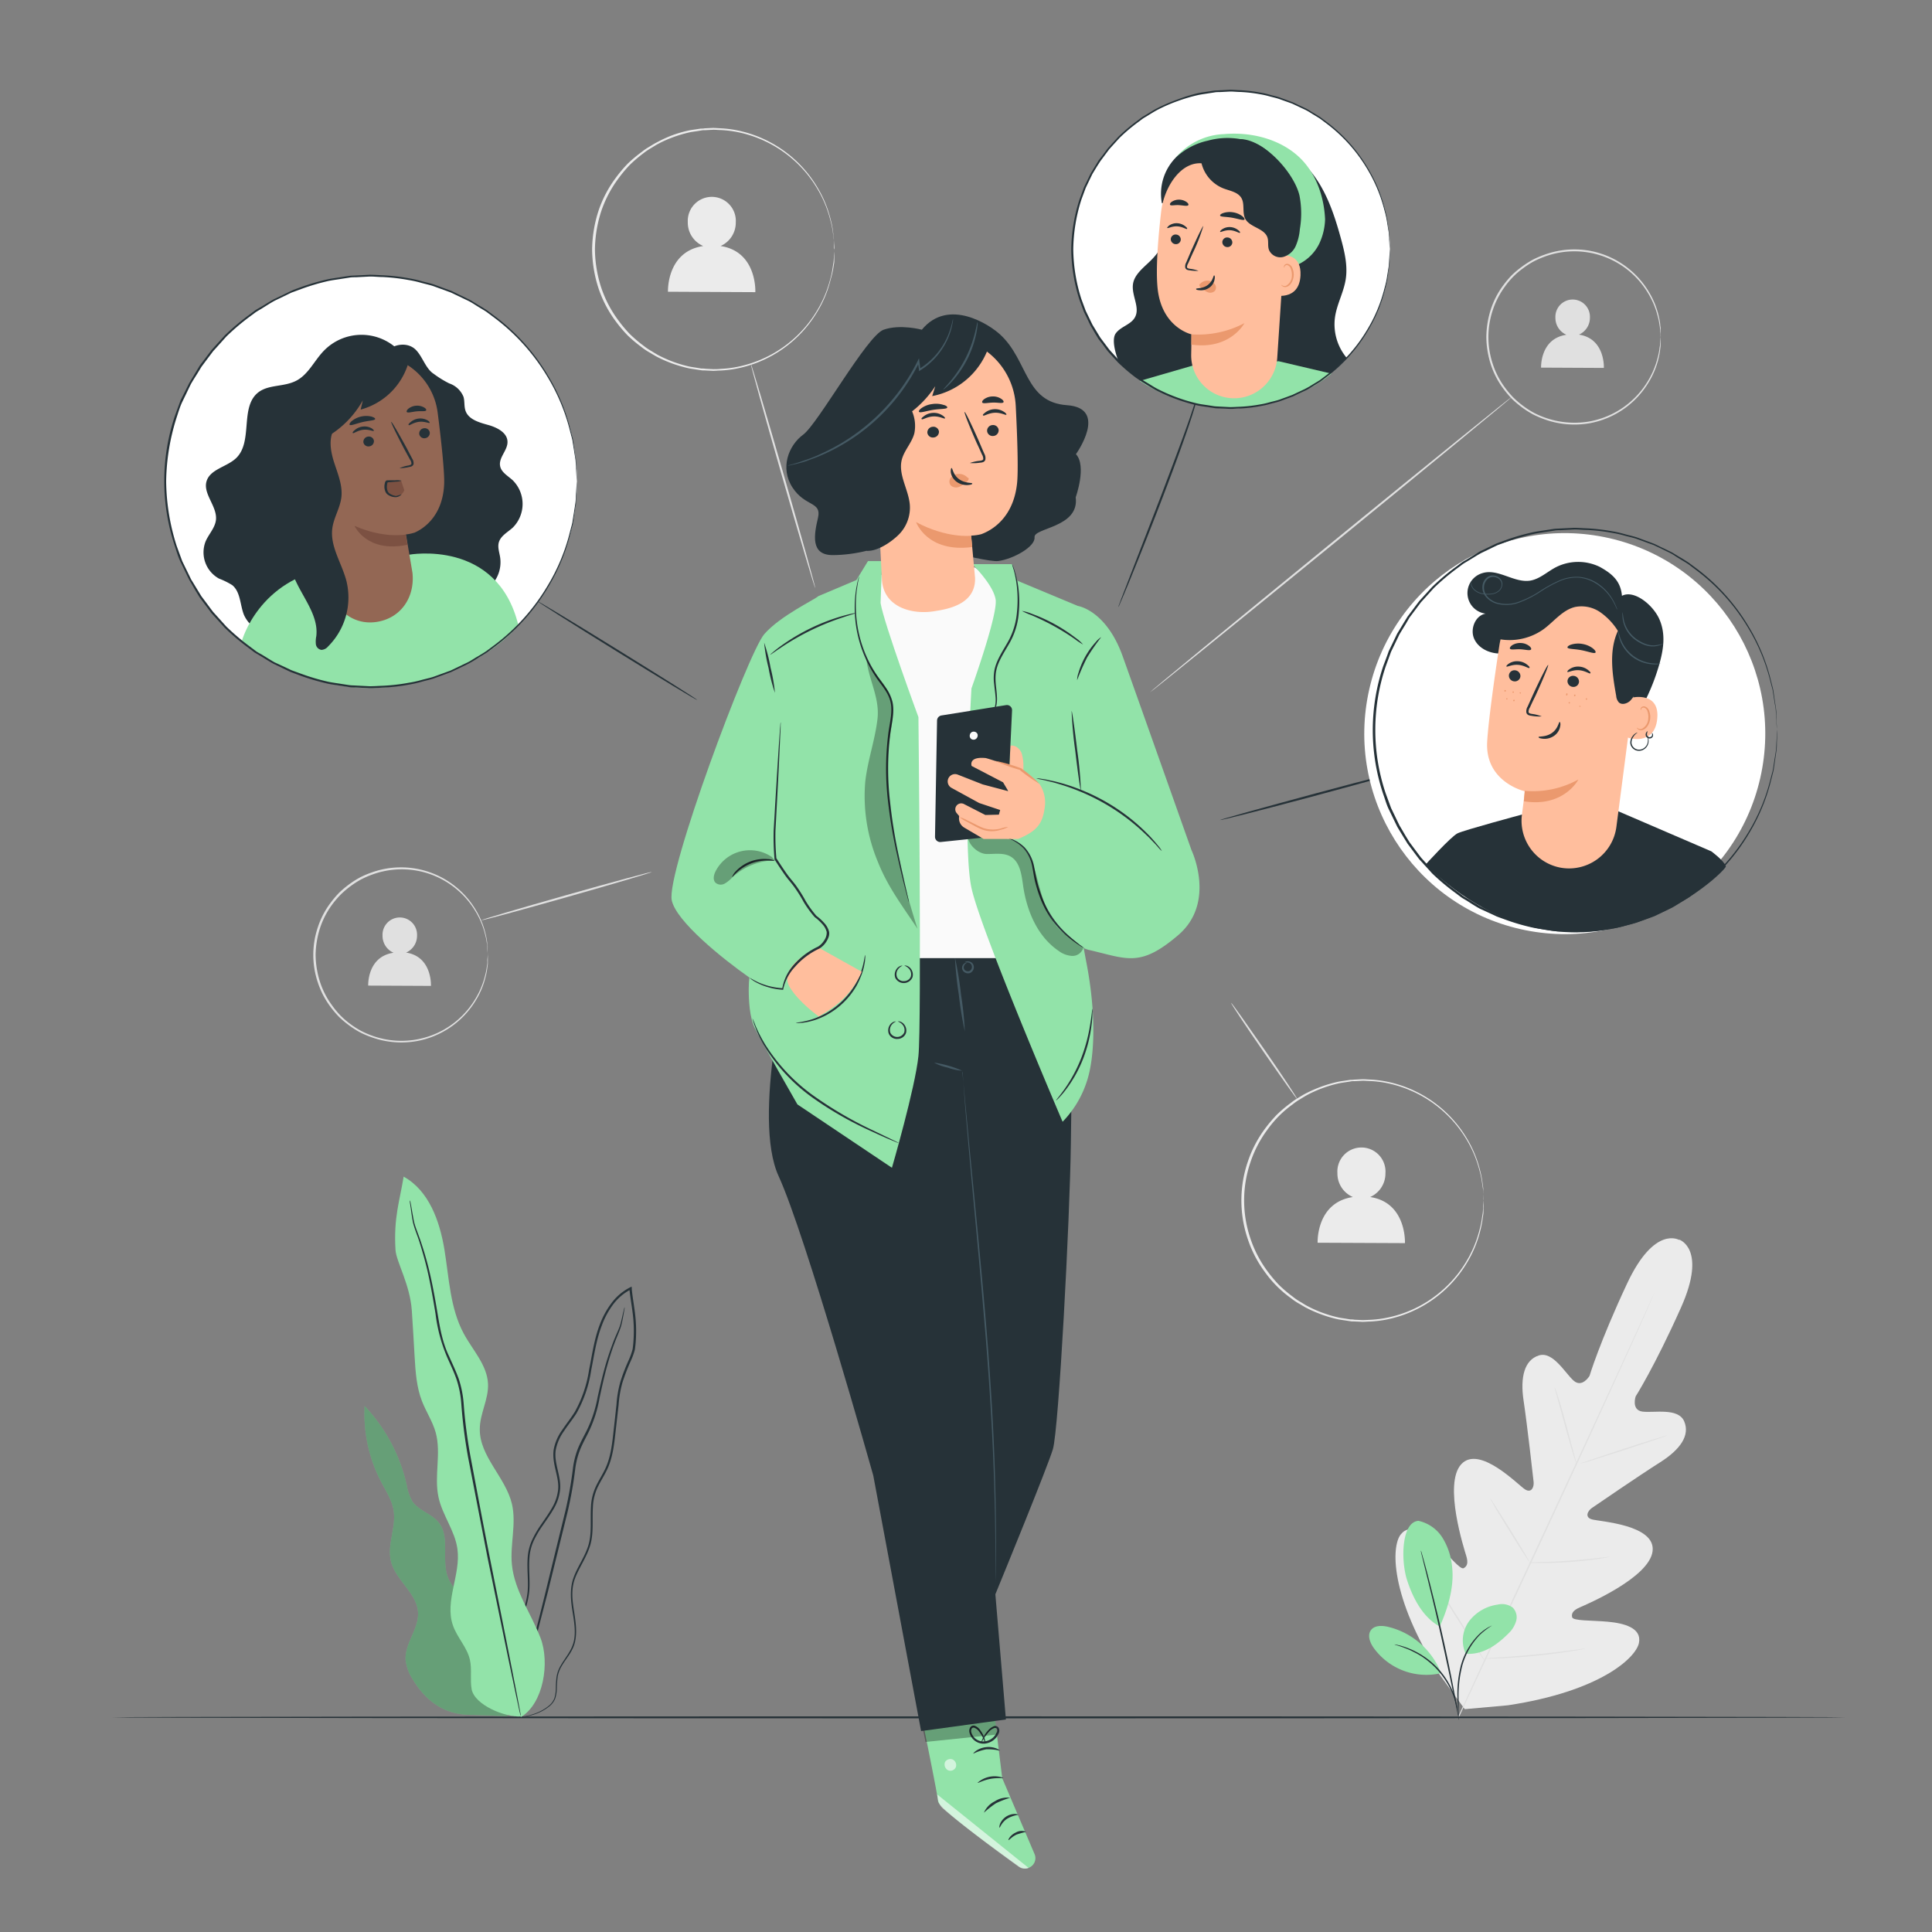 <svg xmlns="http://www.w3.org/2000/svg" viewBox="0 0 500 500"><rect x="0" y="0" width="500" height="500" fill="#808080" stroke="none"/><g id="freepik--background-complete--inject-781"><path d="M434.59,320.91s-6.38-3.93-13.5,11.27-9.72,23.9-9.72,23.9-1.91,3.2-4.13,1.22-5.35-7.68-9-6.51-4.87,5.48-3.94,11.67,2.47,19.84,2.6,21.07-.5,3-2.23,1.92-11.8-11.6-16.49-6.52.73,21.9,1.29,23.75.21,2.66-.66,3.16-3.92-3.36-6.91-6.23S365,394,362.52,397.1s-2.86,15.93,10,36.23l6.56,9,11.15-1c23.74-3.57,33.15-12.23,33.93-16.15s-3.94-5.1-8.06-5.48-9-.18-9.23-1.16.2-1.77,2-2.56,18-7.68,18.82-14.55-13.75-7.64-15.72-8.22-1-2.25,0-2.94,12.35-8.46,17.64-11.81,7.8-7,6.26-10.61-7.85-2.14-10.8-2.53-1.77-3.92-1.77-3.92,4.89-7.67,11.74-23-.49-17.6-.49-17.6" style="fill:#ebebeb"></path><path d="M377.31,444.41c5.07-11.23,14.42-31,22.35-48.09s15.1-32.48,20.23-43.68c2.55-5.6,4.62-10.13,6.06-13.28.71-1.56,1.26-2.77,1.65-3.61.18-.4.33-.71.43-.93l.16-.32s0,.12-.13.33-.23.54-.4.95c-.37.84-.91,2.07-1.59,3.64-1.39,3.15-3.42,7.7-6,13.32C415,364,407.91,379.42,400,396.47s-17.32,36.84-22.45,48" style="fill:#e0e0e0"></path><path d="M402.33,359a3.24,3.24,0,0,1,.31.75c.18.48.41,1.19.7,2.08.56,1.76,1.28,4.22,2,6.94l1.87,7c.23.84.43,1.54.58,2.11a4.41,4.41,0,0,1,.19.78,2.75,2.75,0,0,1-.32-.74c-.17-.49-.41-1.2-.68-2.08-.55-1.77-1.23-4.24-2-7l-1.92-7c-.23-.84-.43-1.55-.59-2.11A4.55,4.55,0,0,1,402.33,359Z" style="fill:#e0e0e0"></path><path d="M409,378.77c0-.09,5-1.79,11.16-3.8s11.25-3.56,11.28-3.47-5,1.8-11.17,3.8S409.05,378.86,409,378.77Z" style="fill:#e0e0e0"></path><path d="M395.66,404.4a3.17,3.17,0,0,1,.82-.07l2.24-.06c1.89-.06,4.49-.15,7.36-.36s5.47-.47,7.35-.69l2.22-.24a4.19,4.19,0,0,1,.82-.06,3.19,3.19,0,0,1-.8.19c-.52.1-1.27.22-2.21.36-1.87.27-4.47.58-7.35.78s-5.5.27-7.39.26c-.94,0-1.71,0-2.24,0A3.86,3.86,0,0,1,395.66,404.4Z" style="fill:#e0e0e0"></path><path d="M385.66,387.8a3.85,3.85,0,0,1,.46.61l1.14,1.73c.94,1.47,2.23,3.51,3.63,5.77s2.66,4.33,3.56,5.83l1,1.78a3.31,3.31,0,0,1,.34.68,2.77,2.77,0,0,1-.45-.6l-1.14-1.73c-.95-1.47-2.24-3.51-3.64-5.78s-2.66-4.32-3.55-5.82L386,388.48A2.82,2.82,0,0,1,385.66,387.8Z" style="fill:#e0e0e0"></path><path d="M371,408.93a6.23,6.23,0,0,1,.58.79l1.46,2.2c1.22,1.88,2.9,4.48,4.72,7.37s3.47,5.5,4.64,7.41l1.37,2.27a4.51,4.51,0,0,1,.46.86,5.74,5.74,0,0,1-.57-.79l-1.47-2.21c-1.22-1.87-2.89-4.47-4.72-7.36s-3.47-5.51-4.64-7.41l-1.37-2.27A4.9,4.9,0,0,1,371,408.93Z" style="fill:#e0e0e0"></path><path d="M384.05,429.24a5.57,5.57,0,0,1,1-.11l2.83-.19c2.39-.16,5.69-.39,9.33-.75s6.92-.76,9.3-1.08l2.81-.36a6.14,6.14,0,0,1,1-.1,7.42,7.42,0,0,1-1,.23c-.66.12-1.61.29-2.8.47-2.37.38-5.65.83-9.3,1.18s-6.95.56-9.35.66c-1.2,0-2.17.07-2.84.07A6.47,6.47,0,0,1,384.05,429.24Z" style="fill:#e0e0e0"></path><path d="M105.09,246.53a4.75,4.75,0,0,0,2.84-4.41,4.47,4.47,0,1,0-8.93,0,4.76,4.76,0,0,0,2.85,4.45c-6.88,1-6.56,8.5-6.56,8.5l16.24.08S111.9,247.56,105.09,246.53Z" style="fill:#e0e0e0"></path><path d="M126.26,247.16a1.45,1.45,0,0,1-.05-.36l-.08-1.07c0-.23,0-.49,0-.78s-.09-.6-.15-.93a16.34,16.34,0,0,0-.47-2.31,21.41,21.41,0,0,0-2.5-5.93,22.28,22.28,0,0,0-5.67-6.3,22,22,0,0,0-9.36-4.14,22.31,22.31,0,0,0-11.66,1,23.84,23.84,0,0,0-2.9,1.27,23.24,23.24,0,0,0-2.72,1.75,24.07,24.07,0,0,0-2.51,2.14A24.36,24.36,0,0,0,86,234.05a21.64,21.64,0,0,0-3.17,6.11,24.09,24.09,0,0,0-1.15,7,23.81,23.81,0,0,0,1.15,7A21.38,21.38,0,0,0,86,260.27,20.38,20.38,0,0,0,90.65,265a23.24,23.24,0,0,0,2.72,1.75,23.84,23.84,0,0,0,2.9,1.27A22.28,22.28,0,0,0,123,258.54a21.41,21.41,0,0,0,2.5-5.93,16.34,16.34,0,0,0,.47-2.31c.06-.33.12-.64.15-.93s0-.55,0-.78c0-.45.06-.8.08-1.07a1.45,1.45,0,0,1,.05-.36,2,2,0,0,1,0,.36c0,.27,0,.62,0,1.07,0,.24,0,.5,0,.79s-.08.6-.12,1a16.39,16.39,0,0,1-.44,2.33,20.87,20.87,0,0,1-2.44,6A22.57,22.57,0,0,1,108,269.41a22.73,22.73,0,0,1-11.91-1,23.27,23.27,0,0,1-3-1.29,24.2,24.2,0,0,1-2.78-1.78,25.22,25.22,0,0,1-2.58-2.18,26.91,26.91,0,0,1-2.23-2.63,22,22,0,0,1-3.24-6.25,22.31,22.31,0,0,1,0-14.32,21.61,21.61,0,0,1,3.25-6.25,26.82,26.82,0,0,1,2.22-2.63,26.35,26.35,0,0,1,2.58-2.18,24.2,24.2,0,0,1,2.78-1.78,23.91,23.91,0,0,1,3-1.29,22.48,22.48,0,0,1,21.41,3.31,22.5,22.5,0,0,1,5.7,6.45,21.16,21.16,0,0,1,2.44,6,16.39,16.39,0,0,1,.44,2.33c0,.35.1.66.12.95s0,.55,0,.79c0,.45,0,.8,0,1.07A2,2,0,0,1,126.26,247.16Z" style="fill:#e0e0e0"></path><path d="M168.72,225.66c0,.14-9.82,3.06-22,6.51s-22.13,6.15-22.17,6,9.82-3.05,22-6.51S168.69,225.52,168.72,225.66Z" style="fill:#e0e0e0"></path><path d="M354.6,309.79a6.65,6.65,0,0,0,3.95-6.13,6.23,6.23,0,1,0-12.43-.06,6.63,6.63,0,0,0,4,6.19c-9.56,1.44-9.12,11.83-9.12,11.83l22.6.1S364.08,311.22,354.6,309.79Z" style="fill:#ebebeb"></path><path d="M384,310.66s0-.17-.05-.5-.06-.85-.1-1.48c0-.33,0-.69-.07-1.09s-.13-.83-.2-1.3a22.93,22.93,0,0,0-.65-3.22,29.74,29.74,0,0,0-3.46-8.27,31.22,31.22,0,0,0-20.95-14.58,29.56,29.56,0,0,0-3.92-.45c-.67,0-1.34-.09-2-.07l-2.05.1c-.34,0-.69,0-1,.07l-1,.16c-.69.11-1.39.19-2.08.34a32.88,32.88,0,0,0-4.13,1.21,32,32,0,0,0-4,1.78c-.65.35-1.28.76-1.93,1.15a15.45,15.45,0,0,0-1.86,1.29,28.37,28.37,0,0,0-6.55,6.57,29.93,29.93,0,0,0-4.42,8.53,30.6,30.6,0,0,0,0,19.53,30.06,30.06,0,0,0,4.42,8.53,36,36,0,0,0,3,3.58,34,34,0,0,0,3.52,3,15.81,15.81,0,0,0,1.86,1.29c.65.38,1.28.8,1.93,1.15a32,32,0,0,0,4,1.78,32.88,32.88,0,0,0,4.13,1.21c.69.14,1.39.22,2.08.34l1,.16c.34,0,.69,0,1,.07l2.05.1c.68,0,1.35-.05,2-.07a29.56,29.56,0,0,0,3.92-.46,30.7,30.7,0,0,0,13.05-5.78,31.12,31.12,0,0,0,7.9-8.8,29.69,29.69,0,0,0,3.46-8.26,22.93,22.93,0,0,0,.65-3.22c.07-.47.16-.9.2-1.3s.05-.76.07-1.09c0-.63.08-1.13.1-1.48s.05-.51.05-.51,0,.18,0,.51,0,.85-.05,1.49c0,.32,0,.69,0,1.09s-.11.84-.17,1.31a24.16,24.16,0,0,1-.61,3.25,29.68,29.68,0,0,1-3.41,8.36,31.43,31.43,0,0,1-21.12,14.86,28.7,28.7,0,0,1-4,.47c-.68,0-1.36.09-2.05.08l-2.08-.1c-.35,0-.7,0-1.05-.06l-1.05-.16c-.7-.12-1.41-.2-2.12-.34a31.71,31.71,0,0,1-4.19-1.22,33.05,33.05,0,0,1-4.11-1.8c-.66-.36-1.3-.77-2-1.16a17.34,17.34,0,0,1-1.9-1.31,29,29,0,0,1-6.66-6.67,30.28,30.28,0,0,1-4.5-8.67,31.06,31.06,0,0,1,0-19.86,30.48,30.48,0,0,1,4.5-8.66,35.1,35.1,0,0,1,3.09-3.64,33.87,33.87,0,0,1,3.57-3,16.06,16.06,0,0,1,1.9-1.31c.66-.39,1.3-.81,2-1.16a34.21,34.21,0,0,1,8.3-3c.71-.15,1.42-.23,2.12-.34l1.05-.16c.34,0,.7,0,1.05-.06l2.08-.11c.68,0,1.37.06,2,.09a28.67,28.67,0,0,1,4,.47,31.38,31.38,0,0,1,21.12,14.85,29.85,29.85,0,0,1,3.41,8.37,24.33,24.33,0,0,1,.61,3.24c.06.48.14.91.17,1.32l0,1.09c0,.64,0,1.13.05,1.49S384,310.66,384,310.66Z" style="fill:#ebebeb"></path><path d="M335.69,284.39c-.12.08-4-5.42-8.76-12.29s-8.45-12.5-8.33-12.58,4,5.42,8.76,12.29S335.81,284.31,335.69,284.39Z" style="fill:#e0e0e0"></path><path d="M408.63,86.6a4.75,4.75,0,0,0,2.84-4.4,4.47,4.47,0,1,0-8.93,0,4.75,4.75,0,0,0,2.85,4.44c-6.87,1-6.56,8.5-6.56,8.5l16.25.08S415.45,87.63,408.63,86.6Z" style="fill:#e0e0e0"></path><path d="M429.8,87.23a1.45,1.45,0,0,1-.05-.36c0-.27,0-.62-.08-1.06,0-.24,0-.5-.05-.79s-.09-.59-.15-.93a16.34,16.34,0,0,0-.47-2.31,21.41,21.41,0,0,0-2.5-5.93,22.22,22.22,0,0,0-26.69-9.46,23.84,23.84,0,0,0-2.9,1.27,22.32,22.32,0,0,0-2.71,1.75,20.17,20.17,0,0,0-4.69,4.71,21.64,21.64,0,0,0-3.17,6.11,22.06,22.06,0,0,0,0,14,21.38,21.38,0,0,0,3.17,6.11,24.36,24.36,0,0,0,2.17,2.57,25.15,25.15,0,0,0,2.51,2.14,23.24,23.24,0,0,0,2.72,1.75,22.8,22.8,0,0,0,14.56,2.25,22.28,22.28,0,0,0,15-10.44,21.41,21.41,0,0,0,2.5-5.93,18.29,18.29,0,0,0,.48-2.3c0-.34.11-.65.14-.94s0-.55.05-.78c0-.45.06-.8.08-1.06a1.61,1.61,0,0,1,.05-.37,2.12,2.12,0,0,1,0,.37c0,.26,0,.62,0,1.06,0,.24,0,.51,0,.79s-.08.61-.12,1a17.77,17.77,0,0,1-.43,2.33,21.22,21.22,0,0,1-2.45,6,22.57,22.57,0,0,1-15.2,10.72,22.83,22.83,0,0,1-11.91-1,25.6,25.6,0,0,1-3-1.3,24.2,24.2,0,0,1-2.78-1.78,26.35,26.35,0,0,1-2.58-2.18,26.82,26.82,0,0,1-2.22-2.63,21.61,21.61,0,0,1-3.25-6.25,23.86,23.86,0,0,1-1.17-7.16,24.18,24.18,0,0,1,1.17-7.16,21.61,21.61,0,0,1,3.25-6.25,25.58,25.58,0,0,1,2.22-2.62A25.14,25.14,0,0,1,393.9,69a24.2,24.2,0,0,1,2.78-1.78,23.91,23.91,0,0,1,3-1.29,22.63,22.63,0,0,1,11.91-1,22.61,22.61,0,0,1,15.2,10.71,21.33,21.33,0,0,1,2.45,6,17.59,17.59,0,0,1,.43,2.34c0,.34.1.65.12.94s0,.55,0,.79c0,.45,0,.8,0,1.07A2,2,0,0,1,429.8,87.23Z" style="fill:#e0e0e0"></path><path d="M391.44,102.57c.09.11-20.84,17.35-46.75,38.5s-47,38.21-47.08,38.1,20.84-17.35,46.75-38.5S391.35,102.46,391.44,102.57Z" style="fill:#e0e0e0"></path><path d="M186.48,63.67a6.61,6.61,0,0,0,3.94-6.12A6.22,6.22,0,1,0,178,57.49a6.59,6.59,0,0,0,4,6.18c-9.56,1.44-9.13,11.83-9.13,11.83l22.61.11S196,65.11,186.48,63.67Z" style="fill:#ebebeb"></path><path d="M215.92,64.55a4.93,4.93,0,0,1,0-.5c0-.36-.06-.85-.1-1.48,0-.33-.05-.69-.07-1.09s-.13-.83-.2-1.31a22.69,22.69,0,0,0-.66-3.21,29.74,29.74,0,0,0-3.46-8.27,31.14,31.14,0,0,0-20.95-14.58,29.37,29.37,0,0,0-3.92-.45c-.66,0-1.34-.09-2-.08l-2.05.11c-.34,0-.69,0-1,.07l-1,.16c-.69.11-1.39.19-2.09.34a32.74,32.74,0,0,0-4.12,1.21,30.63,30.63,0,0,0-4,1.78c-.66.35-1.28.76-1.93,1.15a15.47,15.47,0,0,0-1.87,1.28,35.34,35.34,0,0,0-3.51,3,35,35,0,0,0-3,3.59,30.29,30.29,0,0,0-4.43,8.52,33.25,33.25,0,0,0-1.59,9.77,32.81,32.81,0,0,0,1.59,9.76,30,30,0,0,0,4.43,8.53,33.81,33.81,0,0,0,3,3.59,35.34,35.34,0,0,0,3.51,3,16.81,16.81,0,0,0,1.87,1.29c.65.38,1.27.79,1.93,1.15a33.52,33.52,0,0,0,4,1.78,32.74,32.74,0,0,0,4.12,1.21c.7.14,1.4.22,2.09.34l1,.16c.34,0,.69,0,1,.06l2.05.11c.67,0,1.35,0,2-.08a27.84,27.84,0,0,0,3.91-.45,31.14,31.14,0,0,0,20.95-14.58,29.69,29.69,0,0,0,3.46-8.26,21.72,21.72,0,0,0,.66-3.22c.07-.47.16-.9.2-1.3s.05-.77.07-1.09c0-.64.07-1.13.1-1.48a5,5,0,0,1,0-.51s0,.17,0,.51,0,.85,0,1.48c0,.33,0,.7,0,1.1s-.12.84-.18,1.31A21.37,21.37,0,0,1,215,72.2a29.21,29.21,0,0,1-3.41,8.36,31.37,31.37,0,0,1-21.12,14.86,28.52,28.52,0,0,1-4,.47c-.68,0-1.36.09-2,.08l-2.08-.1c-.35,0-.7,0-1-.06l-1.05-.16c-.7-.12-1.41-.2-2.11-.34a35.77,35.77,0,0,1-4.2-1.22,32.92,32.92,0,0,1-4.1-1.8c-.67-.36-1.31-.78-2-1.17a15.3,15.3,0,0,1-1.91-1.3,36.23,36.23,0,0,1-3.57-3,35.89,35.89,0,0,1-3.08-3.64,30.31,30.31,0,0,1-4.51-8.67,33.36,33.36,0,0,1-1.62-9.93,33.63,33.63,0,0,1,1.62-9.93A30.37,30.37,0,0,1,159.38,46a34.94,34.94,0,0,1,3.08-3.65,36.22,36.22,0,0,1,3.58-3,15.28,15.28,0,0,1,1.9-1.31c.65-.39,1.29-.81,2-1.17A32.85,32.85,0,0,1,174,35a32.3,32.3,0,0,1,4.2-1.22c.7-.15,1.41-.23,2.11-.34l1.05-.16c.35,0,.7,0,1-.07l2.08-.1c.69,0,1.37.06,2,.09a28.7,28.7,0,0,1,4,.47,31.38,31.38,0,0,1,21.12,14.85A29.85,29.85,0,0,1,215,56.91a21.49,21.49,0,0,1,.61,3.24c.06.48.14.91.18,1.31s0,.77,0,1.1c0,.64,0,1.13,0,1.49S215.92,64.55,215.92,64.55Z" style="fill:#ebebeb"></path><path d="M211,152.24c-.14,0-4-12.94-8.61-29s-8.24-29.12-8.1-29.16,4,13,8.6,29S211.12,152.21,211,152.24Z" style="fill:#e0e0e0"></path></g><g id="freepik--Floor--inject-781"><path d="M477.7,444.45c0,.14-100.47.26-224.38.26s-224.4-.12-224.4-.26,100.45-.26,224.4-.26S477.7,444.3,477.7,444.45Z" style="fill:#263238"></path></g><g id="freepik--Plants--inject-781"><path d="M125.22,423.3c.77-2.95-1.17-5.92-3.34-8.06s-4.78-4.07-5.91-6.91c-1.83-4.59.63-10.54-2.49-14.37-1.84-2.26-5.14-3-6.77-5.42a12.59,12.59,0,0,1-1.47-4.31,43.7,43.7,0,0,0-10.87-20.35,38,38,0,0,0,4.27,19.62c1.26,2.41,2.81,4.75,3.23,7.44.69,4.37-1.75,8.87-.68,13.16,1.23,4.91,6.74,8.19,7,13.24.22,4.27-3.5,8-3.22,12.28a11.53,11.53,0,0,0,1.89,5.06c3.31,5.49,8.15,9.26,15.5,9.14l9,.32Z" style="fill:#92E3A9"></path><g style="opacity:0.3"><path d="M125.22,423.3c.77-2.95-1.17-5.92-3.34-8.06s-4.78-4.07-5.91-6.91c-1.83-4.59.63-10.54-2.49-14.37-1.84-2.26-5.14-3-6.77-5.42a12.59,12.59,0,0,1-1.47-4.31,43.7,43.7,0,0,0-10.87-20.35,38,38,0,0,0,4.27,19.62c1.26,2.41,2.81,4.75,3.23,7.44.69,4.37-1.75,8.87-.68,13.16,1.23,4.91,6.74,8.19,7,13.24.22,4.27-3.5,8-3.22,12.28a11.53,11.53,0,0,0,1.89,5.06c3.31,5.49,8.15,9.26,15.5,9.14l9,.32Z"></path></g><path d="M133.19,444.37a7.16,7.16,0,0,0,2.47-.05,14.91,14.91,0,0,0,2.93-.74,12.3,12.3,0,0,0,3.61-2,5,5,0,0,0,1.49-2,9.34,9.34,0,0,0,.42-2.68,26.75,26.75,0,0,1,.21-2.92,8,8,0,0,1,1.1-2.89c1.06-1.87,2.82-3.63,3.39-6.16s.18-5.19-.24-7.89-.82-5.64.21-8.46,2.94-5.35,3.93-8.53.52-6.65.73-10a13.2,13.2,0,0,1,1.17-5c.73-1.59,1.74-3.09,2.53-4.77,1.6-3.39,1.88-7.23,2.31-11,.22-1.9.43-3.82.65-5.75a28.7,28.7,0,0,1,1-5.76,52.76,52.76,0,0,1,2.15-5.57,17.91,17.91,0,0,0,1.05-2.91,29.84,29.84,0,0,0,.29-3.09,37.27,37.27,0,0,0-.24-6.24c-.25-2.07-.62-4.13-.84-6.21,0-.13,0-.25,0-.36l-.05-.42-.37.19a13.7,13.7,0,0,0-4.84,4.09,22,22,0,0,0-3,5.48c-1.5,3.87-2,7.92-2.8,11.79a32.13,32.13,0,0,1-3.7,10.89c-1,1.6-2.18,3.06-3.23,4.63a12.74,12.74,0,0,0-2.23,5.13c-.53,3.8,1.56,7.15,1.13,10.52a11.71,11.71,0,0,1-1.64,4.67c-.82,1.44-1.78,2.77-2.69,4.11a26.34,26.34,0,0,0-2.42,4.16,13.1,13.1,0,0,0-1.11,4.51c-.21,3,.22,5.91,0,8.63a19.85,19.85,0,0,1-2.22,7.4c-1.09,2.21-2.3,4.22-3.31,6.16-.51,1-1,1.92-1.37,2.87a14.94,14.94,0,0,0-.79,2.84,18.17,18.17,0,0,0-.06,5.14,13,13,0,0,0,2.57,6.55,5.76,5.76,0,0,0,.73.79,3.41,3.41,0,0,0,.59.5c.34.25.52.36.52.36a11.41,11.41,0,0,1-1.75-1.72,13,13,0,0,1-2.44-6.51,18.1,18.1,0,0,1,.11-5.06,14,14,0,0,1,.8-2.78c.38-.93.86-1.87,1.37-2.83,1-1.92,2.25-3.92,3.36-6.15a20,20,0,0,0,2.3-7.53c.24-2.77-.18-5.66.05-8.63a12.7,12.7,0,0,1,1.08-4.36,26.87,26.87,0,0,1,2.39-4.07c.91-1.33,1.89-2.67,2.73-4.13a12.17,12.17,0,0,0,1.71-4.87c.44-3.59-1.64-7-1.1-10.49a12.23,12.23,0,0,1,2.15-4.91c1-1.54,2.23-3,3.25-4.64A32.73,32.73,0,0,0,153,354.62c.77-3.89,1.31-7.9,2.79-11.69a21.41,21.41,0,0,1,2.89-5.34,13.35,13.35,0,0,1,4.65-3.92l-.42-.23c0,.11,0,.24,0,.36.23,2.11.6,4.17.85,6.22a36.16,36.16,0,0,1,.23,6.14,29.07,29.07,0,0,1-.27,3,18.92,18.92,0,0,1-1,2.81,49.91,49.91,0,0,0-2.17,5.63,28.48,28.48,0,0,0-1,5.85q-.31,2.91-.63,5.76c-.43,3.78-.72,7.56-2.25,10.83-.76,1.63-1.77,3.14-2.52,4.79a13.71,13.71,0,0,0-1.21,5.18c-.2,3.47.26,6.87-.68,9.94s-2.9,5.62-3.89,8.53-.62,6-.19,8.66.87,5.35.29,7.74-2.23,4.17-3.32,6.09a8.21,8.21,0,0,0-1.11,3,25.4,25.4,0,0,0-.19,2.94,9.05,9.05,0,0,1-.39,2.62,4.76,4.76,0,0,1-1.39,1.89,12.24,12.24,0,0,1-3.53,2,15,15,0,0,1-2.88.78,10.86,10.86,0,0,1-1.83.18Z" style="fill:#263238"></path><path d="M161.63,338.33a1.09,1.09,0,0,0-.09.28l-.2.81c-.18.71-.39,1.78-.73,3.11s-1.17,2.84-1.87,4.7-1.46,4-2.13,6.39-1.3,5.06-1.94,7.92a33.11,33.11,0,0,1-2.88,8.79c-.74,1.46-1.57,2.94-2.23,4.56a21.29,21.29,0,0,0-1.29,5.17A105.39,105.39,0,0,1,146.33,391c-1.81,7.37-3.53,14.4-5.09,20.8s-3.05,12.11-4.27,17-2.14,8.7-2.82,11.45c-.32,1.32-.56,2.36-.74,3.12-.08.33-.13.59-.18.81a.87.87,0,0,0,0,.28.91.91,0,0,0,.09-.26c.07-.22.14-.48.24-.81.2-.75.49-1.78.84-3.09.73-2.74,1.75-6.62,3-11.4s2.74-10.57,4.39-16.93l5.13-20.81a101,101,0,0,0,1.94-10.93,20.67,20.67,0,0,1,1.25-5c.63-1.58,1.45-3.05,2.19-4.53a33.69,33.69,0,0,0,2.87-8.93c.62-2.86,1.2-5.52,1.86-7.91s1.35-4.53,2.05-6.38,1.45-3.38,1.78-4.76.48-2.43.62-3.15l.15-.82A1,1,0,0,0,161.63,338.33Z" style="fill:#263238"></path><path d="M134.77,444.4c5.88-3.49,7.57-14.1,5.12-20.49s-6.75-12.21-7.41-19c-.51-5.23,1.21-10.6,0-15.72-1.65-6.9-8.39-12.25-8.31-19.34,0-4,2.31-7.73,2.13-11.71-.22-4.88-4-8.75-6.28-13-3.55-6.58-3.79-14.36-5-21.73s-4-15.28-10.56-18.9c-1,6.26-2.62,10.55-2.1,19,.19,3,3.73,8.88,4.21,15.56.29,4,.49,8,.73,12s.49,7.84,1.88,11.48c1.07,2.78,2.78,5.31,3.58,8.19,1.49,5.41-.47,11.27.73,16.75,1,4.65,4.24,8.65,4.89,13.36.93,6.61-3.36,13.49-1.16,19.8,1.08,3.14,3.66,5.65,4.39,8.88.57,2.51,0,5.17.46,7.69.83,4.06,8.58,7.22,12.72,7" style="fill:#92E3A9"></path><path d="M106.07,310.66a1.93,1.93,0,0,0,0,.36c0,.26.08.6.14,1,.13.9.28,2.23.59,3.95s1.22,3.67,1.93,6,1.49,5,2.15,8.05,1.24,6.36,1.83,9.95a41.42,41.42,0,0,0,3,11.25c.82,1.88,1.75,3.76,2.44,5.76a26,26,0,0,1,1.24,6.36,130,130,0,0,0,1.73,13.69l5.07,26.16c1.65,8,3.13,15.23,4.38,21.31s2.28,10.92,3,14.35c.36,1.66.64,3,.84,3.9l.24,1a1.38,1.38,0,0,0,.1.34,2.47,2.47,0,0,0,0-.36c-.05-.26-.11-.59-.18-1-.18-.93-.43-2.24-.74-3.92-.67-3.43-1.63-8.34-2.82-14.39s-2.65-13.31-4.25-21.33-3.25-16.87-5-26.15A128.33,128.33,0,0,1,120,363.32a26.88,26.88,0,0,0-1.28-6.48c-.72-2-1.66-3.93-2.48-5.8-1.78-3.68-2.4-7.53-3-11.11s-1.2-6.94-1.9-10a83.4,83.4,0,0,0-2.25-8.06c-.74-2.35-1.66-4.28-2-6s-.53-3-.7-3.92l-.19-1A1.5,1.5,0,0,0,106.07,310.66Z" style="fill:#263238"></path><path d="M367.13,393.6a9.81,9.81,0,0,1,6.26,4.49,17.38,17.38,0,0,1,2.42,7.47c.57,5.08-1.09,10.72-3.21,15.37-5-2.68-7.42-8.8-8.45-12-1.63-5-1.52-15.11,3-15.34" style="fill:#92E3A9"></path><path d="M379.32,428a8.42,8.42,0,0,1,.85-8.39,11.19,11.19,0,0,1,7.44-4.34,4.66,4.66,0,0,1,3.88.77,3.56,3.56,0,0,1,.87,3.53,7.22,7.22,0,0,1-2,3.19c-3.09,3.1-6.65,5.53-11,5.24" style="fill:#92E3A9"></path><path d="M377.46,444.39a5.92,5.92,0,0,1-.09-1.05c0-.74-.07-1.71-.12-2.86a29.46,29.46,0,0,1,.82-9.44,18,18,0,0,1,4.76-8.14,12.52,12.52,0,0,1,2.31-1.73c.29-.17.53-.27.69-.35s.25-.11.26-.1a19.44,19.44,0,0,0-3.08,2.37,18.59,18.59,0,0,0-4.59,8.06,31.8,31.8,0,0,0-.91,9.32c0,1.21,0,2.19,0,2.87A5.8,5.8,0,0,1,377.46,444.39Z" style="fill:#263238"></path><path d="M367.72,401.29s.07.14.16.43l.36,1.26c.32,1.09.75,2.68,1.27,4.65,1,3.93,2.4,9.39,3.77,15.45s2.47,11.58,3.22,15.58c.37,2,.66,3.62.85,4.75.08.53.15,1,.2,1.29a2,2,0,0,1,.05.46,2.88,2.88,0,0,1-.12-.44l-.27-1.29c-.24-1.16-.57-2.76-1-4.72-.81-4-2-9.49-3.33-15.55s-2.68-11.52-3.65-15.47c-.48-1.94-.87-3.53-1.15-4.68-.13-.52-.23-.94-.31-1.27A3.17,3.17,0,0,1,367.72,401.29Z" style="fill:#263238"></path><path d="M372.8,432.66A19.62,19.62,0,0,0,359.13,421c-1.55-.35-3.47-.37-4.37.93s-.23,3.1.66,4.42a16.8,16.8,0,0,0,17.37,6.7" style="fill:#92E3A9"></path><path d="M360.88,425.58a4.49,4.49,0,0,1,1,.18,9.13,9.13,0,0,1,1.12.3,14.39,14.39,0,0,1,1.46.51,16.17,16.17,0,0,1,1.71.76,18,18,0,0,1,1.87,1.05,20.11,20.11,0,0,1,6.76,7,19,19,0,0,1,1,1.93,14.94,14.94,0,0,1,.67,1.74c.2.54.29,1.05.41,1.49a10,10,0,0,1,.23,1.14,4.21,4.21,0,0,1,.11,1c-.08,0-.25-1.39-1-3.52a17.22,17.22,0,0,0-.7-1.71,16.89,16.89,0,0,0-1-1.88,22,22,0,0,0-2.92-3.85,22.37,22.37,0,0,0-3.73-3.07A19.92,19.92,0,0,0,366,427.6a17.56,17.56,0,0,0-1.67-.79C362.25,425.94,360.86,425.65,360.88,425.58Z" style="fill:#263238"></path></g><g id="freepik--character-4--inject-781"><path d="M366.05,198.79c0,.14-11.2,3.25-25.1,7s-25.2,6.59-25.23,6.45,11.2-3.25,25.1-7S366,198.65,366.05,198.79Z" style="fill:#263238"></path><circle cx="407.73" cy="188.95" r="52.16" transform="matrix(0.22, -0.97, 0.97, 0.22, 131.98, 543.79)" style="fill:#fff"></circle><path d="M459.89,189s0-.28-.07-.84-.08-1.4-.15-2.48c0-.54-.06-1.15-.1-1.82s-.21-1.39-.33-2.18-.26-1.64-.4-2.54a7.86,7.86,0,0,0-.3-1.39l-.38-1.46a49.33,49.33,0,0,0-5.77-13.85,51.75,51.75,0,0,0-13.21-14.75L436.93,146c-.79-.52-1.62-1-2.44-1.5S432.86,143.4,432,143l-2.69-1.3-1.37-.65-1.45-.52-2.92-1.07c-1-.33-2-.54-3.06-.82a25.5,25.5,0,0,0-3.14-.71,48.73,48.73,0,0,0-6.57-.77c-1.12,0-2.25-.14-3.39-.13l-3.43.18c-.58,0-1.16,0-1.74.11l-1.73.27c-1.16.19-2.33.33-3.49.57a53.06,53.06,0,0,0-6.93,2l-1.72.63c-.29.11-.58.2-.86.32l-.84.4-3.35,1.62c-1.1.6-2.15,1.29-3.23,1.93-.53.34-1.1.63-1.61,1l-1.53,1.14a60.15,60.15,0,0,0-5.89,5l-2.63,2.91-.67.73-.59.79-1.19,1.59-1.2,1.6-1,1.71-1.05,1.71-.52.87c-.16.29-.29.6-.44.9l-1.77,3.67-1.4,3.84a51.49,51.49,0,0,0,0,32.76c.47,1.28.94,2.57,1.41,3.84l1.76,3.66.45.91.52.87,1,1.72,1.05,1.7,1.19,1.6,1.19,1.59.6.79.66.73c.89,1,1.77,1.94,2.64,2.91a59.11,59.11,0,0,0,5.89,5l1.53,1.14c.51.38,1.07.67,1.61,1,1.08.65,2.13,1.34,3.23,1.93l3.35,1.62.84.41.86.32,1.72.63a54.66,54.66,0,0,0,6.93,2c1.16.24,2.34.38,3.49.57l1.73.26c.58.08,1.16.08,1.74.12l3.44.17c1.13,0,2.26-.09,3.38-.13a48.73,48.73,0,0,0,6.57-.76,27.47,27.47,0,0,0,3.14-.71c1-.28,2.07-.49,3.06-.82l2.93-1.07,1.44-.52,1.37-.66,2.7-1.29c.9-.41,1.69-1,2.53-1.47s1.66-1,2.45-1.5l2.24-1.67a51.83,51.83,0,0,0,13.22-14.76,49.45,49.45,0,0,0,5.76-13.85c.13-.5.26-1,.38-1.46a8,8,0,0,0,.3-1.38c.14-.91.28-1.76.4-2.54s.26-1.51.33-2.18.07-1.28.1-1.83c.07-1.07.12-1.9.15-2.47s.07-.85.07-.85,0,.29,0,.85-.06,1.4-.1,2.48c0,.55,0,1.16-.08,1.83s-.2,1.4-.31,2.19-.24,1.64-.37,2.55a9.18,9.18,0,0,1-.29,1.4c-.12.47-.24,1-.37,1.46a49.56,49.56,0,0,1-5.71,13.95,51.87,51.87,0,0,1-13.24,14.9l-2.26,1.69c-.8.53-1.63,1-2.46,1.52s-1.64,1.07-2.55,1.49l-2.71,1.31-1.38.66-1.45.53-3,1.08c-1,.34-2,.55-3.08.84a26,26,0,0,1-3.17.72,47.89,47.89,0,0,1-6.62.79c-1.13,0-2.27.15-3.42.13l-3.46-.17c-.59,0-1.17,0-1.76-.11l-1.74-.26c-1.17-.19-2.36-.33-3.53-.57a54.41,54.41,0,0,1-7-2l-1.74-.63c-.29-.11-.59-.21-.87-.33l-.84-.4L383,235.18c-1.11-.6-2.17-1.3-3.27-2-.53-.34-1.11-.63-1.62-1l-1.54-1.16a57.69,57.69,0,0,1-5.95-5c-.89-1-1.78-1.95-2.67-2.94l-.67-.73-.61-.8-1.2-1.61-1.2-1.61-1.06-1.72-1.06-1.74-.52-.87-.45-.92c-.6-1.23-1.19-2.46-1.79-3.7s-.94-2.58-1.42-3.88a52,52,0,0,1,0-33.08c.48-1.3,1-2.6,1.43-3.89l1.78-3.69c.15-.31.29-.62.45-.92l.53-.87,1.05-1.74,1.06-1.72,1.21-1.61,1.2-1.61.6-.79.67-.74,2.67-2.93a58.87,58.87,0,0,1,5.95-5.05l1.54-1.15c.51-.39,1.09-.68,1.62-1,1.1-.65,2.16-1.35,3.27-2l3.39-1.63.84-.4c.28-.12.58-.22.87-.33l1.74-.63a54.41,54.41,0,0,1,7-2c1.17-.24,2.36-.38,3.53-.57l1.74-.27c.58-.07,1.17-.07,1.75-.11l3.47-.17c1.15,0,2.29.1,3.41.14a49.62,49.62,0,0,1,6.63.78,27.38,27.38,0,0,1,3.16.73c1,.28,2.09.5,3.09.83l2.94,1.08,1.45.54c.47.21.93.44,1.38.66l2.72,1.31c.9.41,1.7,1,2.55,1.48s1.66,1,2.45,1.52l2.26,1.69a52,52,0,0,1,13.24,14.9,49.56,49.56,0,0,1,5.72,13.95l.37,1.47a9.06,9.06,0,0,1,.29,1.39c.13.91.26,1.77.37,2.56s.25,1.51.31,2.19.05,1.28.08,1.83c0,1.08.07,1.9.1,2.48S459.89,189,459.89,189Z" style="fill:#263238"></path><path d="M368.9,223.79s6.6-7.28,8.3-8.12,16.64-4.85,16.64-4.85l23.72-1.4,25.32,10.9s3.28,2.39,3.77,3.88C447.2,225.05,409.33,262.5,368.9,223.79Z" style="fill:#263238"></path><path d="M383.83,148.27c4-1.09,8.05,2.62,12.16,2,2.5-.41,4.44-2.32,6.69-3.48A12.76,12.76,0,0,1,414,146.7c3.32,1.83,5.43,3.73,5.76,7.5,3.13-1.66,8.12,2.38,9.73,6.16s1.05,7.62-.07,11.58a54.37,54.37,0,0,1-9.63,18.81c-.39.49-1,1-1.56.74-.39-.19-.5-.69-.55-1.12-.47-3.67.12-7.38.56-11.05s.73-7.47-.32-11-3.68-6.85-7.28-7.69a11.73,11.73,0,0,0-7.91,1.42c-2.42,1.25-4.58,3-6.9,4.42a15.06,15.06,0,0,1-7.64,2.66c-2.74,0-5.62-1.36-6.7-3.87s.34-6,3-6.45a5.37,5.37,0,0,1-.72-10.52Z" style="fill:#263238"></path><path d="M423.67,172.87,418.32,214a12.35,12.35,0,0,1-14.44,10.55h0a12.35,12.35,0,0,1-10-13.76c.4-3.1.73-5.68.75-6,0,0-10.34-2.35-9.75-12.82.29-5.06,1.72-15.43,3.13-24.79a19.54,19.54,0,0,1,20.66-16.57l1,.07C420.48,152.1,425.36,162.08,423.67,172.87Z" style="fill:#ffbe9d"></path><path d="M394.59,204.67a24.39,24.39,0,0,0,13.9-2.94s-3.74,7.31-14.11,5.64Z" style="fill:#eb996e"></path><path d="M390.51,174.72a1.49,1.49,0,0,0,1.33,1.61,1.45,1.45,0,0,0,1.64-1.24,1.5,1.5,0,0,0-1.34-1.61A1.43,1.43,0,0,0,390.51,174.72Z" style="fill:#263238"></path><path d="M389.87,172.49c.17.21,1.36-.55,3-.43s2.73,1,2.92.81-.07-.44-.56-.85a4.06,4.06,0,0,0-2.32-.89,3.86,3.86,0,0,0-2.38.59C390,172.06,389.78,172.4,389.87,172.49Z" style="fill:#263238"></path><path d="M405.67,176.16a1.5,1.5,0,0,0,1.34,1.6,1.43,1.43,0,0,0,1.63-1.24,1.5,1.5,0,0,0-1.33-1.6A1.43,1.43,0,0,0,405.67,176.16Z" style="fill:#263238"></path><path d="M405.64,173.89c.18.2,1.37-.56,3-.44s2.73,1,2.92.81-.07-.44-.56-.85a4.06,4.06,0,0,0-2.32-.89,3.86,3.86,0,0,0-2.38.59C405.75,173.45,405.56,173.79,405.64,173.89Z" style="fill:#263238"></path><path d="M399,185.4a11,11,0,0,0-2.58-.65c-.41-.07-.79-.18-.84-.46a2.07,2.07,0,0,1,.36-1.2c.45-1,.93-2,1.43-3,2-4.34,3.46-7.91,3.29-8s-1.94,3.37-3.93,7.7l-1.38,3.07a2.38,2.38,0,0,0-.32,1.59,1,1,0,0,0,.63.65,3,3,0,0,0,.69.15A10.35,10.35,0,0,0,399,185.4Z" style="fill:#263238"></path><path d="M403.64,186.84c-.26,0-.38,1.71-2,2.85s-3.42.81-3.45,1.05.39.37,1.17.45a4.34,4.34,0,0,0,2.88-.79,3.78,3.78,0,0,0,1.53-2.39C403.93,187.28,403.76,186.84,403.64,186.84Z" style="fill:#263238"></path><path d="M405.66,167.56c.13.45,1.75.35,3.62.71s3.36,1,3.64.6c.12-.18-.11-.61-.7-1.08a6.16,6.16,0,0,0-2.65-1.13,6.06,6.06,0,0,0-2.88.14C406,167,405.61,167.35,405.66,167.56Z" style="fill:#263238"></path><path d="M390.78,167.88c.26.39,1.39.09,2.72.16s2.44.42,2.73.05c.13-.18,0-.55-.5-.93a3.7,3.7,0,0,0-2.17-.75,3.76,3.76,0,0,0-2.22.58C390.85,167.33,390.67,167.7,390.78,167.88Z" style="fill:#263238"></path><path d="M422.28,180.56c.19-.07,7.33-1.63,6.61,5.5s-7.73,4.94-7.72,4.74S422.28,180.56,422.28,180.56Z" style="fill:#ffbe9d"></path><path d="M423.62,188.31s.11.1.31.22a1.3,1.3,0,0,0,.93.11,3.08,3.08,0,0,0,1.7-2.61,4.19,4.19,0,0,0-.16-1.82,1.48,1.48,0,0,0-.84-1.05.65.65,0,0,0-.77.27c-.12.19-.09.34-.12.35s-.15-.14-.06-.43a.85.85,0,0,1,.33-.42,1,1,0,0,1,.7-.11,1.77,1.77,0,0,1,1.19,1.24,4.23,4.23,0,0,1,.23,2c-.19,1.43-1.06,2.71-2.13,2.9a1.33,1.33,0,0,1-1.11-.3C423.61,188.49,423.59,188.32,423.62,188.31Z" style="fill:#eb996e"></path><path d="M385.91,164.88a15.14,15.14,0,0,0,13.63-2.09c2.69-2,4.87-4.95,8.12-5.71a8.54,8.54,0,0,1,6.44,1.33,16.61,16.61,0,0,1,4.61,4.87c-2.39,5.18-1.44,11.2-.44,16.82a2.81,2.81,0,0,0,.71,1.7c.8.71,2.11.29,2.9-.43a8.91,8.91,0,0,0,2.26-4.53,29.49,29.49,0,0,0,.73-11.6,20.08,20.08,0,0,0-4.81-10.49,19,19,0,0,0-12.95-5.94,23.3,23.3,0,0,0-13.85,3.89,13.76,13.76,0,0,0-4.74,4.76" style="fill:#263238"></path><path d="M380.65,150.58a1.63,1.63,0,0,0,0,.62,2.86,2.86,0,0,0,.89,1.55,4.61,4.61,0,0,0,2.61,1.07,7.6,7.6,0,0,0,1.79,0,3.92,3.92,0,0,0,1.88-.72,2.55,2.55,0,0,0,1-2,2.23,2.23,0,0,0-1.39-1.93,2.77,2.77,0,0,0-1.28-.25,2.31,2.31,0,0,0-1.26.46,3.23,3.23,0,0,0-1.24,2.43,3.78,3.78,0,0,0,.94,2.7,5.8,5.8,0,0,0,2.49,1.65,9.46,9.46,0,0,0,6.16-.24,27,27,0,0,0,5.51-2.82,33.85,33.85,0,0,1,5-2.73,10.68,10.68,0,0,1,5-.86A10,10,0,0,1,413,151a12.65,12.65,0,0,1,4.45,4.63c.38.67.63,1.22.8,1.59s.25.56.26.56,0-.05,0-.15-.08-.25-.15-.44a14.11,14.11,0,0,0-.75-1.62,12.57,12.57,0,0,0-4.44-4.79,10.39,10.39,0,0,0-4.3-1.47,11,11,0,0,0-5.15.84,34.92,34.92,0,0,0-5.07,2.74,26,26,0,0,1-5.44,2.78,9.08,9.08,0,0,1-5.92.25,5.34,5.34,0,0,1-2.35-1.54,3.46,3.46,0,0,1-.88-2.46,3,3,0,0,1,1.1-2.19,2.15,2.15,0,0,1,2.23-.2,1.92,1.92,0,0,1,1.24,1.66,2.26,2.26,0,0,1-.91,1.76,3.57,3.57,0,0,1-1.75.69,7.75,7.75,0,0,1-1.73,0,4.48,4.48,0,0,1-2.54-1,2.81,2.81,0,0,1-.92-1.45C380.65,150.8,380.68,150.58,380.65,150.58Z" style="fill:#455a64"></path><path d="M430.37,166.61a12.14,12.14,0,0,1-2.22.41,6,6,0,0,1-2.38-.41,10.35,10.35,0,0,1-2.59-1.48,8.31,8.31,0,0,1-2.89-4.48,16.89,16.89,0,0,1-.33-2.24,1.8,1.8,0,0,0-.08.61,7.81,7.81,0,0,0,.16,1.69,8.12,8.12,0,0,0,2.92,4.7,10,10,0,0,0,2.7,1.51,6.08,6.08,0,0,0,2.5.35,5.75,5.75,0,0,0,1.66-.38A1.74,1.74,0,0,0,430.37,166.61Z" style="fill:#455a64"></path><path d="M429.7,171.76c0-.07-.85.06-2.19-.11a9.82,9.82,0,0,1-8-6.09c-.51-1.25-.61-2.1-.67-2.09s0,.22,0,.6a8.2,8.2,0,0,0,.41,1.58,9.58,9.58,0,0,0,3.16,4.33,9.69,9.69,0,0,0,5,1.92,7.65,7.65,0,0,0,1.63,0A1.62,1.62,0,0,0,429.7,171.76Z" style="fill:#455a64"></path><path d="M410.51,181.09a.18.18,0,0,0,.22-.14.19.19,0,0,0-.12-.24.2.2,0,0,0-.1.38Z" style="fill:#eb996e"></path><path d="M407.49,180.18a.21.21,0,0,0,.23-.17.2.2,0,0,0-.11-.26.2.2,0,0,0-.23.17A.19.19,0,0,0,407.49,180.18Z" style="fill:#eb996e"></path><path d="M405.43,180c.09,0,.19-.09.23-.25s0-.3-.12-.32-.2.1-.23.26S405.33,180,405.43,180Z" style="fill:#eb996e"></path><path d="M408.87,182.91c.1,0,.18,0,.18-.1s-.07-.12-.16-.13-.19,0-.19.1S408.77,182.9,408.87,182.91Z" style="fill:#eb996e"></path><path d="M406.1,182.06a.19.19,0,0,0,.21-.17.18.18,0,1,0-.36,0A.19.19,0,0,0,406.1,182.06Z" style="fill:#eb996e"></path><path d="M391.56,179.3a.19.19,0,0,0,.23-.15.18.18,0,1,0-.23.15Z" style="fill:#eb996e"></path><path d="M389.48,179a.2.2,0,0,0,.22-.19.22.22,0,0,0-.14-.25.21.21,0,0,0-.21.19C389.33,178.84,389.39,179,389.48,179Z" style="fill:#eb996e"></path><path d="M393.41,179.48a.16.16,0,0,0,.21-.1.18.18,0,0,0-.13-.2.16.16,0,0,0-.21.1A.17.17,0,0,0,393.41,179.48Z" style="fill:#eb996e"></path><path d="M391.71,181.47a.19.19,0,0,0,.25-.1.19.19,0,0,0-.06-.27.2.2,0,0,0-.25.1A.21.21,0,0,0,391.71,181.47Z" style="fill:#eb996e"></path><path d="M390,181a.16.16,0,0,0,.14-.19.18.18,0,0,0-.34.07A.17.17,0,0,0,390,181Z" style="fill:#eb996e"></path><path d="M426.35,190.45a4.35,4.35,0,0,1,.08,1.64,2.34,2.34,0,0,1-.88,1.44,2.16,2.16,0,0,1-2,.38,2,2,0,0,1-1.3-1.49,2.52,2.52,0,0,1,.41-1.64,3.5,3.5,0,0,1,1.13-1.18c0-.06-.74.12-1.34,1a2.68,2.68,0,0,0-.52,1.83,2.24,2.24,0,0,0,1.5,1.77,2.42,2.42,0,0,0,2.28-.45,2.53,2.53,0,0,0,.93-1.66,2.8,2.8,0,0,0-.12-1.27C426.46,190.58,426.37,190.44,426.35,190.45Z" style="fill:#263238"></path><path d="M426.41,189.24s-.27.07-.43.46a1,1,0,0,0,.62,1.37,1,1,0,0,0,.9-.15.79.79,0,0,0,.31-.68c0-.44-.32-.58-.33-.54s.12.22.08.53a.59.59,0,0,1-.25.43.73.73,0,0,1-.6.08.81.81,0,0,1-.44-.43.94.94,0,0,1,0-.54C426.29,189.45,426.45,189.28,426.41,189.24Z" style="fill:#263238"></path></g><g id="freepik--character-3--inject-781"><path d="M310.39,99.4a1.05,1.05,0,0,1,.08.62,11.55,11.55,0,0,1-.29,1.78c-.35,1.52-1,3.69-1.84,6.33-1.73,5.3-4.36,12.53-7.4,20.46s-5.88,15.07-8,20.22c-1,2.53-1.9,4.59-2.52,6.09-.29.67-.53,1.22-.71,1.65a2.8,2.8,0,0,1-.29.56,3.28,3.28,0,0,1,.19-.6l.62-1.68c.59-1.52,1.39-3.6,2.37-6.15l7.84-20.28c3-7.93,5.71-15.13,7.53-20.38.9-2.63,1.59-4.77,2-6.27a14.36,14.36,0,0,0,.38-1.74A3.11,3.11,0,0,0,310.39,99.4Z" style="fill:#263238"></path><circle cx="318.6" cy="64.55" r="41.1" transform="translate(134.19 332.26) rotate(-66.89)" style="fill:#fff"></circle><path d="M345.51,82c.5-3.34,2.24-6.38,2.76-9.71.56-3.55-.31-7.16-1.26-10.63-1.78-6.48-4-13.08-8.47-18.08s-11.82-8-18.11-5.66l-6.63,5.76c-4.62,1.19-7.47,5.79-9.19,10.24s-2.9,9.31-6.13,12.81c-2,2.21-5,4.06-5.29,7s1.92,5.93.51,8.43c-1.07,1.91-3.76,2.36-5,4.2-1.33,2.06.8,7.23.8,7.23s17.28,19.71,45.66,8.55c5.94-2.34,9-5.1,13.35-9.54A13.55,13.55,0,0,1,345.51,82Z" style="fill:#263238"></path><path d="M295,98.58l13.58-3.94,22.35-1.15,13.65,3.21s-10.32,9.33-27.21,8.92a43.32,43.32,0,0,1-22.37-7" style="fill:#92E3A9"></path><path d="M304.24,40.83a17.2,17.2,0,0,1,12.51-6.12c6.69-.61,13.95,1.1,19,5.52,4.64,4.06,6.9,10.34,7.18,16.5A15.76,15.76,0,0,1,341.45,63a11.54,11.54,0,0,1-5.33,5.36c-2,.85-2.75.14-4.27-1.42A9.48,9.48,0,0,1,330,63.4c-1.94-5.28-4.21-10.53-7.82-14.84S313.42,41,307.81,40.7" style="fill:#92E3A9"></path><path d="M300.69,52.59a13.41,13.41,0,0,1,3.55-11.76,17.48,17.48,0,0,1,8.4-4.44,18.91,18.91,0,0,1,12.64.92c3.88,1.87,6.92,5.74,7.14,10,.09,1.95-.36,4,.17,5.85a4.31,4.31,0,0,1,.37,2.47,2,2,0,0,1-1.82,1.24,4.55,4.55,0,0,1-2.24-.57,24.41,24.41,0,0,1-6.19-4.93" style="fill:#263238"></path><path d="M330.24,48.1l-18.61-5.76c-6-1-10.41,6.27-11.11,12.31-.78,6.72-1.46,14.94-.93,20,1.08,10.18,8.75,11.87,8.75,11.87s0,2.39-.06,5.21a11.11,11.11,0,0,0,13.85,11l.47-.13a11.23,11.23,0,0,0,7.95-10l2.68-40.75A3.57,3.57,0,0,0,330.24,48.1Z" style="fill:#ffbe9d"></path><path d="M303,61.8a1.3,1.3,0,0,0,1.18,1.38,1.25,1.25,0,0,0,1.4-1.1,1.3,1.3,0,0,0-1.18-1.38A1.25,1.25,0,0,0,303,61.8Z" style="fill:#263238"></path><path d="M302.08,59c.15.18,1.17-.49,2.57-.42s2.38.83,2.54.67-.07-.39-.5-.74a3.68,3.68,0,0,0-2-.74,3.42,3.42,0,0,0-2.06.55C302.17,58.66,302,59,302.08,59Z" style="fill:#263238"></path><path d="M316.34,62.56a1.3,1.3,0,0,0,1.18,1.38,1.25,1.25,0,0,0,1.4-1.1,1.3,1.3,0,0,0-1.18-1.38A1.25,1.25,0,0,0,316.34,62.56Z" style="fill:#263238"></path><path d="M315.77,60c.15.18,1.17-.5,2.57-.42s2.38.83,2.54.67-.07-.39-.5-.74a3.57,3.57,0,0,0-2-.74,3.42,3.42,0,0,0-2.06.55C315.86,59.63,315.7,59.93,315.77,60Z" style="fill:#263238"></path><path d="M310.17,70.09a9,9,0,0,0-2.24-.53c-.36-.06-.69-.15-.74-.39a1.78,1.78,0,0,1,.3-1l1.19-2.66a47.53,47.53,0,0,0,2.74-7c-.16-.06-1.63,3-3.29,6.73L307,67.91a2.06,2.06,0,0,0-.25,1.39.9.9,0,0,0,.56.55,2.39,2.39,0,0,0,.6.11A9.88,9.88,0,0,0,310.17,70.09Z" style="fill:#263238"></path><path d="M308.34,86.53a25.67,25.67,0,0,0,13.72-2.9s-3.68,7-13.74,5.55Z" style="fill:#eb996e"></path><path d="M310.58,73.48a2.52,2.52,0,0,1,2.3-.82,2.29,2.29,0,0,1,1.54.93,1.44,1.44,0,0,1,0,1.67,1.7,1.7,0,0,1-1.85.37,5.27,5.27,0,0,1-1.73-1.16,1.73,1.73,0,0,1-.38-.43.48.48,0,0,1,0-.52" style="fill:#eb996e"></path><path d="M314.22,71.27c-.22,0-.31,1.48-1.66,2.49s-2.95.75-3,1,.34.31,1,.36a3.73,3.73,0,0,0,2.48-.72,3.25,3.25,0,0,0,1.29-2.09C314.48,71.65,314.33,71.26,314.22,71.27Z" style="fill:#263238"></path><path d="M315.76,55.78c.12.39,1.52.28,3.14.57s2.93.79,3.16.47c.11-.16-.1-.53-.62-.92a5.21,5.21,0,0,0-2.31-.95,5.31,5.31,0,0,0-2.49.16C316,55.32,315.71,55.6,315.76,55.78Z" style="fill:#263238"></path><path d="M302.81,53c.22.33,1.2,0,2.36.09s2.12.33,2.36,0c.11-.16,0-.48-.44-.8a3.44,3.44,0,0,0-3.81-.09C302.86,52.48,302.71,52.8,302.81,53Z" style="fill:#263238"></path><path d="M329.48,68.64c0-.75,1-2.48,1.75-2.55,2-.21,5.57.14,5.34,5.18-.32,6.89-7.17,5.15-7.17,5S329.33,71.24,329.48,68.64Z" style="fill:#ffbe9d"></path><path d="M331.62,73.71s.12.09.31.19a1.21,1.21,0,0,0,.9.06,3,3,0,0,0,1.5-2.6,4.09,4.09,0,0,0-.26-1.74,1.4,1.4,0,0,0-.86-1,.61.61,0,0,0-.72.3c-.11.19-.07.33-.11.34s-.14-.13-.07-.41a.82.82,0,0,1,.29-.42.93.93,0,0,1,.67-.14,1.69,1.69,0,0,1,1.21,1.12,4.1,4.1,0,0,1,.33,1.94c-.11,1.39-.88,2.66-1.89,2.9a1.31,1.31,0,0,1-1.09-.23C331.62,73.88,331.6,73.72,331.62,73.71Z" style="fill:#eb996e"></path><path d="M310.74,41.1a9.43,9.43,0,0,0,5.86,7.65c1.69.65,3.75.94,4.67,2.49s.17,3.75,1,5.38c1.2,2.25,4.89,2.41,5.74,4.82.36,1.06,0,2.26.43,3.31a3.19,3.19,0,0,0,3.69,1.74,5.09,5.09,0,0,0,3.22-2.87,13.55,13.55,0,0,0,1.05-4.31,24.38,24.38,0,0,0-.1-8.73C334.89,44.63,327,36,320.9,36" style="fill:#263238"></path><path d="M359.7,64.55s0-.22-.06-.66-.07-1.11-.13-2c0-.43-.05-.91-.08-1.44s-.17-1.1-.26-1.72-.21-1.28-.32-2a21.9,21.9,0,0,0-.54-2.24,39.24,39.24,0,0,0-4.55-10.9A40.81,40.81,0,0,0,343.35,32l-1.77-1.32c-.62-.4-1.27-.78-1.92-1.18s-1.29-.83-2-1.15l-2.12-1-1.08-.51-1.13-.41L331,25.6c-.79-.26-1.6-.43-2.41-.65a22.32,22.32,0,0,0-2.48-.56A38,38,0,0,0,321,23.8c-.88,0-1.77-.12-2.66-.11l-2.7.14c-.46,0-.92,0-1.37.09l-1.36.21c-.91.15-1.84.26-2.75.45a43.35,43.35,0,0,0-5.45,1.6,41.67,41.67,0,0,0-5.33,2.34c-.86.47-1.69,1-2.54,1.52-.42.27-.87.49-1.27.8l-1.2.9a45.09,45.09,0,0,0-4.63,3.94L287.63,38l-.52.58-.47.62-.93,1.25-.94,1.26L283.94,43l-.82,1.35-.41.68-.35.72q-.69,1.43-1.38,2.88l-1.11,3a43.77,43.77,0,0,0-2.11,12.89,43.81,43.81,0,0,0,2.1,12.89l1.11,3,1.39,2.88.35.72.41.68.82,1.35.82,1.34.94,1.26.94,1.25.47.62.52.58,2.08,2.29a46.38,46.38,0,0,0,4.63,3.94l1.2.9c.4.3.85.53,1.27.8.85.5,1.68,1.05,2.54,1.52a44.68,44.68,0,0,0,5.33,2.34,43.35,43.35,0,0,0,5.45,1.6c.91.19,1.84.29,2.75.44l1.36.21c.45.06.91.06,1.37.09l2.7.14c.9,0,1.78-.07,2.67-.1a38.22,38.22,0,0,0,5.17-.6,20.55,20.55,0,0,0,2.47-.56c.81-.22,1.63-.39,2.41-.64l2.3-.84,1.13-.42,1.08-.51,2.13-1a22.89,22.89,0,0,0,2-1.15c.65-.4,1.3-.77,1.93-1.18l1.76-1.32a40.66,40.66,0,0,0,10.41-11.61,38.7,38.7,0,0,0,4.55-10.9,21.9,21.9,0,0,0,.54-2.24c.11-.71.22-1.38.32-2s.2-1.19.26-1.72.06-1,.08-1.43c.06-.85.1-1.5.13-2s.06-.67.06-.67,0,.23,0,.67,0,1.11-.07,2c0,.44,0,.92-.06,1.45s-.16,1.1-.24,1.72-.19,1.3-.29,2a21.92,21.92,0,0,1-.52,2.26,38.93,38.93,0,0,1-4.5,11,41,41,0,0,1-10.43,11.76L341.8,98.7c-.63.42-1.29.79-1.94,1.2s-1.29.84-2,1.17l-2.14,1-1.09.52-1.14.42-2.32.85c-.79.27-1.62.44-2.44.66a20.2,20.2,0,0,1-2.5.57,37,37,0,0,1-5.22.62c-.89,0-1.79.12-2.69.11l-2.74-.13c-.46,0-.92,0-1.38-.09l-1.38-.21c-.92-.15-1.85-.25-2.78-.44a44.27,44.27,0,0,1-5.51-1.61,43.52,43.52,0,0,1-5.4-2.36c-.87-.48-1.71-1-2.58-1.54-.42-.27-.87-.5-1.28-.8L294,97.77a47.58,47.58,0,0,1-4.69-4l-2.11-2.31-.52-.58-.48-.63L285.29,89l-1-1.27-.83-1.36L282.67,85l-.41-.69-.36-.72c-.46-1-.93-1.94-1.4-2.92l-1.13-3.06a44.19,44.19,0,0,1-2.13-13,43.82,43.82,0,0,1,2.14-13c.37-1,.75-2,1.12-3.06l1.41-2.92.35-.72.42-.69.83-1.37.83-1.36,1-1.27.94-1.27.48-.63.53-.58,2.1-2.31a45.19,45.19,0,0,1,4.7-4l1.21-.91c.41-.31.86-.54,1.28-.81.87-.51,1.71-1.06,2.58-1.53a42.08,42.08,0,0,1,5.4-2.36A42.62,42.62,0,0,1,310,24.12c.93-.19,1.86-.3,2.78-.45l1.38-.21c.46-.06.92-.05,1.38-.08l2.74-.14c.9,0,1.8.08,2.69.11a38.58,38.58,0,0,1,5.22.62,20.62,20.62,0,0,1,2.5.57c.82.23,1.64.4,2.43.66l2.33.86,1.14.42,1.09.52,2.14,1c.71.33,1.34.79,2,1.17s1.31.79,1.94,1.2l1.78,1.34A41,41,0,0,1,354,43.49a39,39,0,0,1,4.5,11,22.54,22.54,0,0,1,.52,2.26c.1.72.2,1.39.29,2s.19,1.2.24,1.73,0,1,.06,1.44c0,.85.05,1.5.07,2S359.7,64.55,359.7,64.55Z" style="fill:#263238"></path></g><g id="freepik--character-2--inject-781"><path d="M256.22,434.45l3.16,25.75,8.37,19.65a2.66,2.66,0,0,1-1.57,3.55h0a2.65,2.65,0,0,1-2.41-.34c-4.47-3.19-20.84-15-21-16.89-.15-2.19-6-30.44-6-30.44Z" style="fill:#92E3A9"></path><g style="opacity:0.6"><path d="M266.18,483.4l-23.63-19,.16,1.09A4,4,0,0,0,244,468c1.91,1.68,7.28,6.19,19.66,15.11a2.67,2.67,0,0,0,2.49.33Z" style="fill:#fff"></path></g><g style="opacity:0.6"><path d="M246.61,455.39a1.61,1.61,0,0,1,.74,2,1.54,1.54,0,0,1-2,.75,1.7,1.7,0,0,1-.77-2.14,1.61,1.61,0,0,1,2.16-.55" style="fill:#fff"></path></g><path d="M258.67,473c.16,0,.54-1.38,2-2.33a8,8,0,0,1,2.88-1c0-.07-.35-.22-1-.22a4.24,4.24,0,0,0-3.74,2.57C258.59,472.64,258.61,473,258.67,473Z" style="fill:#263238"></path><path d="M261,476.21c.14.09.84-.86,2.12-1.44a23.45,23.45,0,0,1,2.46-.69,3,3,0,0,0-2.7.18C261.43,474.92,260.86,476.16,261,476.21Z" style="fill:#263238"></path><path d="M254.63,469.13a25.44,25.44,0,0,1,3.11-2.44,26.66,26.66,0,0,1,3.68-1.44,5.94,5.94,0,0,0-4,.95A5.82,5.82,0,0,0,254.63,469.13Z" style="fill:#263238"></path><path d="M253,461.38c.09.15,1.43-.65,3.26-1s3.36-.11,3.4-.27a6.59,6.59,0,0,0-6.66,1.26Z" style="fill:#263238"></path><path d="M251.89,453.85a13,13,0,0,1,3.37-1.13,13.61,13.61,0,0,1,3.53.36c0-.06-.3-.34-.94-.59a5.56,5.56,0,0,0-2.65-.33,5.67,5.67,0,0,0-2.52.9C252.11,453.45,251.85,453.8,251.89,453.85Z" style="fill:#263238"></path><path d="M255,451.3a2.17,2.17,0,0,0-.1-1,6.78,6.78,0,0,0-1.15-2.43,2.94,2.94,0,0,0-1.49-1.24,1,1,0,0,0-1.15.41,1.71,1.71,0,0,0-.24,1.22,3.76,3.76,0,0,0,3.76,3,4.38,4.38,0,0,0,3.91-2.87,1.52,1.52,0,0,0-.12-1.26,1,1,0,0,0-1.16-.39,3.74,3.74,0,0,0-1.56,1.13,7.6,7.6,0,0,0-1.46,2.25,2.23,2.23,0,0,0-.27.94,12.46,12.46,0,0,1,2-2.91,3.36,3.36,0,0,1,1.38-.95.58.58,0,0,1,.64.21,1,1,0,0,1,0,.83,3.88,3.88,0,0,1-3.41,2.45,3.24,3.24,0,0,1-3.23-2.47,1.29,1.29,0,0,1,.13-.86.57.57,0,0,1,.63-.23,2.76,2.76,0,0,1,1.29,1A10,10,0,0,1,255,451.3Z" style="fill:#263238"></path><g style="opacity:0.3"><polygon points="239.53 450.81 258.01 448.9 257.46 444.56 238.65 446.49 239.53 450.81"></polygon></g><path d="M236.5,248l.06.34-32.29,2s-9.75,38.85-2.76,54.05S226,381.85,226,381.85L238.38,448l21.95-3-2.73-32.4c2.26-5.5,13.52-33,14.89-37.56,1.52-5.07,4.4-59.42,4.65-79.19.27-22.54.75-50.94.75-50.94Z" style="fill:#263238"></path><path d="M249,277.23a2.49,2.49,0,0,1,.05.35c0,.25.07.58.11,1,.09.92.22,2.22.38,3.89.32,3.41.79,8.28,1.35,14.3,1.15,12.08,2.88,28.75,4.41,47.2.76,9.23,1.33,18,1.73,26s.59,15.24.68,21.31.06,11,0,14.37c0,1.67-.07,3-.09,3.91q0,.63,0,1a1.55,1.55,0,0,1,0,.34,1.6,1.6,0,0,1,0-.35c0-.25,0-.59,0-1,0-.93,0-2.24,0-3.91,0-3.39,0-8.3-.14-14.36s-.35-13.28-.78-21.29-1-16.81-1.78-26c-1.53-18.45-3.2-35.13-4.25-47.22-.53-6-.94-10.93-1.19-14.32-.12-1.66-.21-3-.28-3.89,0-.43-.05-.76-.06-1A1.55,1.55,0,0,1,249,277.23Z" style="fill:#455a64"></path><path d="M249,277.1a13.94,13.94,0,0,1-3.72-.8,13.58,13.58,0,0,1-3.56-1.29A27.25,27.25,0,0,1,249,277.1Z" style="fill:#455a64"></path><path d="M249.7,266.91a90.45,90.45,0,0,1-1.56-9.51,92.25,92.25,0,0,1-1-9.58,87.43,87.43,0,0,1,1.56,9.51A89.07,89.07,0,0,1,249.7,266.91Z" style="fill:#455a64"></path><path d="M249.7,249.05c-.06,0,.44-.47,1.31-.17a1.47,1.47,0,0,1,1,1.18,1.65,1.65,0,0,1-.85,1.7,1.6,1.6,0,0,1-1.85-.41,1.37,1.37,0,0,1,.64-2.19c.23-.06.37,0,.37,0s-.54.13-.83.8a1,1,0,0,0,.18,1.06,1.15,1.15,0,0,0,1.26.26,1.19,1.19,0,0,0,.6-1.17,1.14,1.14,0,0,0-.64-.91A2.57,2.57,0,0,0,249.7,249.05Z" style="fill:#455a64"></path><polygon points="225.07 149 252.33 146.87 262.85 154.46 256.27 217.2 264.98 247.96 216.2 247.96 209.92 191.42 225.07 149" style="fill:#fafafa"></polygon><path d="M227.89,156.07l.4-10.86h-3.66l-3,4.91-9.85,4.16c-.89.9-9.86,5.07-14,9.85S172.35,225.88,173.85,233c1.13,5.44,13.09,15.08,20.1,20l-.11,1s-.06.8-.07,2c0,2.64.17,7.27,1.6,10.13,2.09,4.18,11,19.69,11,19.69l24.46,16.4s6-20.58,6.86-28.93,0-87.7,0-87.7S228.8,161.46,227.89,156.07Z" style="fill:#92E3A9"></path><path d="M308.35,220s-13.54-38.25-17.81-50.18-11.58-13-11.58-13l-15.65-6.53L261.92,146H251.61s5.46,5.29,6.06,9.17-6.26,23-6.26,23-2.39,40.57,0,51.61S275,290.31,275,290.31a26.75,26.75,0,0,0,6.17-10.14c2.28-6.56,2.48-18.2,0-31-.25-1.29-.48-2.56-.71-3.81a7.69,7.69,0,0,0,1.46.51c9.78,2.25,13.09,4.61,23-3.86S308.35,220,308.35,220Z" style="fill:#92E3A9"></path><path d="M221.51,158.65c0,.08-1.33.44-3.45,1.15a64.9,64.9,0,0,0-8.1,3.28,65.83,65.83,0,0,0-7.59,4.34c-1.86,1.24-3,2.08-3,2s.23-.26.71-.67,1.2-1,2.11-1.64a51.81,51.81,0,0,1,7.57-4.51,50.63,50.63,0,0,1,8.22-3.16c1.08-.31,2-.53,2.59-.65A3.78,3.78,0,0,1,221.51,158.65Z" style="fill:#263238"></path><path d="M280.3,166.8a17.34,17.34,0,0,1-2.22-1.47,61.84,61.84,0,0,0-5.43-3.36c-2.19-1.2-4.24-2.14-5.75-2.78a17.75,17.75,0,0,1-2.43-1.08,11,11,0,0,1,2.56.74,41.23,41.23,0,0,1,5.87,2.66,42.76,42.76,0,0,1,5.4,3.52A10.68,10.68,0,0,1,280.3,166.8Z" style="fill:#263238"></path><path d="M223.89,247.16a3.73,3.73,0,0,1,0,1.08,6.66,6.66,0,0,1-.17,1.26,12.86,12.86,0,0,1-.38,1.63,14.16,14.16,0,0,1-.69,1.93,18.54,18.54,0,0,1-1,2.1,19.78,19.78,0,0,1-7.6,7.44,18.21,18.21,0,0,1-2.13,1,16.08,16.08,0,0,1-3.58,1,7.1,7.1,0,0,1-1.26.14,4.73,4.73,0,0,1-1.08,0c0-.12,1.54-.15,3.88-.86a13.19,13.19,0,0,0,1.88-.69,18.52,18.52,0,0,0,2.06-1,20.59,20.59,0,0,0,7.42-7.26,20,20,0,0,0,1.06-2A16.53,16.53,0,0,0,223,251C223.71,248.69,223.78,247.15,223.89,247.16Z" style="fill:#263238"></path><path d="M200.55,179.3a42.47,42.47,0,0,1-1.65-6.44,42.78,42.78,0,0,1-1.14-6.55,42.47,42.47,0,0,1,1.65,6.44A42.78,42.78,0,0,1,200.55,179.3Z" style="fill:#263238"></path><path d="M285,164.88a58.18,58.18,0,0,0-3.66,5.28,58.85,58.85,0,0,0-2.58,5.88,5.58,5.58,0,0,1,.34-1.88,20.34,20.34,0,0,1,1.79-4.26,20.09,20.09,0,0,1,2.69-3.74A5.53,5.53,0,0,1,285,164.88Z" style="fill:#263238"></path><path d="M300.69,220.26a8.84,8.84,0,0,1-1.05-1.09c-.32-.37-.72-.81-1.2-1.3s-1-1.07-1.65-1.66a56.68,56.68,0,0,0-4.58-4,54.54,54.54,0,0,0-12.84-7.43,55.16,55.16,0,0,0-5.74-2c-.83-.26-1.6-.43-2.26-.6s-1.25-.3-1.72-.4a7.75,7.75,0,0,1-1.47-.37,9.48,9.48,0,0,1,1.5.17c.49.07,1.08.16,1.75.32s1.46.28,2.29.52a48,48,0,0,1,5.83,1.9,50.71,50.71,0,0,1,13,7.5,50.17,50.17,0,0,1,4.54,4.1c.63.61,1.14,1.21,1.6,1.73s.84,1,1.14,1.36A7.26,7.26,0,0,1,300.69,220.26Z" style="fill:#263238"></path><path d="M277.33,184c.14,0,.8,4.58,1.46,10.25a99.79,99.79,0,0,1,.95,10.32c-.14,0-.8-4.58-1.46-10.25A103.24,103.24,0,0,1,277.33,184Z" style="fill:#263238"></path><path d="M280.63,245.42a7.26,7.26,0,0,1-1.25-.73,32.84,32.84,0,0,1-3.15-2.36,24,24,0,0,1-4-4.29,24.9,24.9,0,0,1-3.3-6.38,36.74,36.74,0,0,1-1.07-3.56c-.28-1.18-.42-2.32-.64-3.39a9.9,9.9,0,0,0-2.31-5.13,10.15,10.15,0,0,0-3.13-2.23,7.56,7.56,0,0,1-1.3-.6,7,7,0,0,1,1.38.41,9.73,9.73,0,0,1,3.32,2.16,10.13,10.13,0,0,1,2.51,5.29c.23,1.09.39,2.23.67,3.37s.64,2.33,1.06,3.51a25.62,25.62,0,0,0,3.2,6.27,25.18,25.18,0,0,0,3.85,4.29c1.22,1.11,2.3,1.91,3,2.48A8.63,8.63,0,0,1,280.63,245.42Z" style="fill:#263238"></path><path d="M211.76,245.19s-10.85,4.67-7.31,10.4c2.43,3.94,7.45,7.47,7.45,7.47,5.08-2.91,8.65-6,11.12-11.58Z" style="fill:#ffbe9d"></path><path d="M194,253s.7.49,2.11,1.16a17.65,17.65,0,0,0,6.49,1.59l-.16.14a12.33,12.33,0,0,1,2.81-6,19.26,19.26,0,0,1,6.47-4.91h0a5.07,5.07,0,0,0,1.58-1.61,3.5,3.5,0,0,0,.65-2.17,4.74,4.74,0,0,0-1.19-2.1,11.89,11.89,0,0,0-1.92-1.75l0,0,0,0a27.83,27.83,0,0,1-2.85-3.91,35.4,35.4,0,0,0-2.65-4.18c-.43-.57-.88-1.11-1.34-1.67s-.87-1.14-1.27-1.72c-.8-1.16-1.56-2.32-2.29-3.47l0-.05v-.07a65.31,65.31,0,0,1-.22-7.34q.21-3.53.39-6.72c.26-4.25.49-8,.69-11.21s.37-5.64.49-7.43c.07-.83.12-1.5.16-2a5.58,5.58,0,0,1,.08-.69,3.46,3.46,0,0,1,0,.7c0,.5,0,1.16-.07,2-.08,1.79-.2,4.31-.34,7.44s-.35,7-.57,11.21c-.11,2.13-.23,4.38-.36,6.72a64.58,64.58,0,0,0,.25,7.28l0-.11c.73,1.14,1.49,2.29,2.28,3.44.4.58.81,1.15,1.25,1.69s.92,1.11,1.36,1.68a38,38,0,0,1,2.68,4.24,27.9,27.9,0,0,0,2.78,3.84l0,0a12.46,12.46,0,0,1,2,1.83,5.17,5.17,0,0,1,1.29,2.35,2.8,2.8,0,0,1-.16,1.36,6.16,6.16,0,0,1-.57,1.15,5.48,5.48,0,0,1-1.76,1.76h0a19,19,0,0,0-6.34,4.74A12.16,12.16,0,0,0,202.7,256l0,.15h-.14a17.23,17.23,0,0,1-6.55-1.75,11.32,11.32,0,0,1-1.55-.94A3.64,3.64,0,0,1,194,253Z" style="fill:#263238"></path><path d="M200.52,222.79c0,.08-.71-.07-1.83-.09a11.64,11.64,0,0,0-4.24.74,11.88,11.88,0,0,0-3.68,2.26c-.82.76-1.24,1.33-1.31,1.28a4.23,4.23,0,0,1,1-1.54,10.13,10.13,0,0,1,8.21-3.11A4,4,0,0,1,200.52,222.79Z" style="fill:#263238"></path><path d="M235.23,233.51a7.64,7.64,0,0,1-.26-.84l-.65-2.46c-.55-2.14-1.34-5.24-2.18-9.1a128,128,0,0,1-2.32-13.69,72.61,72.61,0,0,1,0-17c.31-3,1.26-5.9.67-8.64s-2.67-4.72-4.06-6.93a32.12,32.12,0,0,1-4.88-22.32c.2-1.09.36-1.93.52-2.49a7.44,7.44,0,0,1,.25-.85,5.17,5.17,0,0,1-.14.87c-.13.57-.26,1.41-.43,2.5a33.52,33.52,0,0,0,.14,9.28,31.78,31.78,0,0,0,4.94,12.74c.69,1.09,1.54,2.12,2.33,3.26a10.84,10.84,0,0,1,1.83,3.84c.62,2.93-.36,5.85-.65,8.8a72.88,72.88,0,0,0,0,16.89A133.4,133.4,0,0,0,232.5,221c.8,3.87,1.52,7,2,9.13.24,1,.42,1.87.56,2.48A5.69,5.69,0,0,1,235.23,233.51Z" style="fill:#263238"></path><path d="M261.92,146a1.51,1.51,0,0,1,.19.38,10.14,10.14,0,0,1,.42,1.15,24.41,24.41,0,0,1,1,4.37,29.92,29.92,0,0,1,.13,6.65,18.67,18.67,0,0,1-2.35,7.8c-1.42,2.5-3,4.78-3.48,7.19s.1,4.63.16,6.53a8.38,8.38,0,0,1-.78,4.41,4.58,4.58,0,0,1-.71,1c-.2.2-.32.28-.33.27a9.21,9.21,0,0,0,.86-1.36,8.67,8.67,0,0,0,.59-4.3c-.07-.93-.23-1.95-.34-3.06a11.48,11.48,0,0,1,.08-3.59c.49-2.54,2.1-4.88,3.5-7.35a18.8,18.8,0,0,0,2.32-7.59,31.6,31.6,0,0,0,0-6.55,28.7,28.7,0,0,0-.8-4.36C262.07,146.58,261.88,146,261.92,146Z" style="fill:#263238"></path><path d="M232.57,295.82a2.45,2.45,0,0,1-.49-.17l-1.38-.57c-1.2-.5-2.92-1.25-5-2.23a89.6,89.6,0,0,1-15.72-9A45.66,45.66,0,0,1,197.7,270.5a30.1,30.1,0,0,1-2.36-5c-.24-.6-.37-1.1-.48-1.42a2.09,2.09,0,0,1-.12-.51,19.73,19.73,0,0,1,.78,1.86,37.43,37.43,0,0,0,2.5,4.86,47.26,47.26,0,0,0,12.24,13.08,99.23,99.23,0,0,0,15.57,9.13l4.95,2.38,1.34.66C232.43,295.71,232.58,295.8,232.57,295.82Z" style="fill:#263238"></path><path d="M282.73,261.08a4.18,4.18,0,0,1,0,1,27.25,27.25,0,0,1-.19,2.8,36.49,36.49,0,0,1-2.18,9,33.19,33.19,0,0,1-4.49,8.09,22.82,22.82,0,0,1-1.81,2.14,4.68,4.68,0,0,1-.75.7c-.07-.06.91-1.14,2.27-3.06a38.08,38.08,0,0,0,4.29-8.06,42.4,42.4,0,0,0,2.31-8.84C282.56,262.54,282.64,261.08,282.73,261.08Z" style="fill:#263238"></path><path d="M231.86,264.38a2.72,2.72,0,0,0-1.31,1.18,2.19,2.19,0,0,0-.09,1.8,2,2,0,0,0,3.55-.16,2.15,2.15,0,0,0-.26-1.78,2.74,2.74,0,0,0-1.41-1.06s.19-.08.53,0a2.16,2.16,0,0,1,1.18.84,2.45,2.45,0,0,1,.42,2.14,2.31,2.31,0,0,1-2.16,1.53,2.29,2.29,0,0,1-2.29-1.33,2.46,2.46,0,0,1,.21-2.16,2.22,2.22,0,0,1,1.1-.95C231.66,264.32,231.86,264.35,231.86,264.38Z" style="fill:#263238"></path><path d="M233.56,249.93a2.68,2.68,0,0,0-1.31,1.18,2.15,2.15,0,0,0-.09,1.8,1.83,1.83,0,0,0,1.82,1,1.86,1.86,0,0,0,1.73-1.16,2.15,2.15,0,0,0-.26-1.78,2.82,2.82,0,0,0-1.41-1.06s.19-.08.53,0a2.19,2.19,0,0,1,1.18.84,2.48,2.48,0,0,1,.41,2.14,2.45,2.45,0,0,1-4.45.2,2.46,2.46,0,0,1,.22-2.16A2.18,2.18,0,0,1,233,250C233.36,249.87,233.56,249.91,233.56,249.93Z" style="fill:#263238"></path><g style="opacity:0.3"><path d="M199.68,221.79l.42.25a10,10,0,0,0-14.9,3.43c-.49.95-.78,2.25,0,3a2.08,2.08,0,0,0,2.32.22,8.26,8.26,0,0,0,1.94-1.56,16.54,16.54,0,0,1,11.12-4.47"></path></g><g style="opacity:0.3"><path d="M224.18,170.28c.62,5.77,3.55,10.27,2.91,15.79s-2.58,10.81-3.17,16.33a44.05,44.05,0,0,0,3.29,20.69c2.6,6.55,6.36,11.39,10.24,17.28-4.84-15.26-8.35-30.29-7.62-45.78.19-3.93,1.73-8.7,1-12.57-1-5.18-4.95-7.43-6.63-11.74"></path></g><g style="opacity:0.3"><path d="M250.5,216.57c.13,2.12,2.67,4.39,4.8,4.44s4.41-.4,6.25.67c2.45,1.43,2.83,4.72,3.23,7.53.93,6.52,3.72,13.16,9.17,16.86a6.38,6.38,0,0,0,3.5,1.32,2.9,2.9,0,0,0,2.87-2,57.74,57.74,0,0,0-4.55-3.58c-3.59-2.34-5.19-6.9-6.41-11-.86-2.92-1.42-6-2.79-8.75-2.67-5.32-6.62-6-16.07-5.44"></path></g><path d="M238.57,85.33s-5.58-1.52-9.89,0-17,24.35-20.8,27.14-6.08,8.62-2.79,13.69,7.61,3.55,6.6,7.87-2,9.63,3.8,9.63,12.94-1.77,13.7-3.55,25.36,5.58,29.17,5.08,9.63-3.69,9.38-6.16,11.67-2.47,10.65-10.33c0,0,2.92-8.12.06-11.16,0,0,8.57-11.92-2.34-12.68s-10-11.59-17.25-18.26C256.07,84,245.42,77,238.57,85.33Z" style="fill:#263238"></path><path d="M226,105.75a18.2,18.2,0,0,1,18.54-18.52A18.74,18.74,0,0,1,262.87,105c.44,8.49.69,17,.34,20.12-1,9.24-6.93,12.28-9.27,13.13a12.06,12.06,0,0,1-2.54.36h0a.06.06,0,0,0-.06.07l1,10.83c.25,7-7.24,8.18-10.87,8.72-5.63.83-12.85-1.17-13.23-8.25Z" style="fill:#ffbe9d"></path><path d="M258.45,111.28a1.48,1.48,0,0,1-1.38,1.55,1.44,1.44,0,0,1-1.61-1.27,1.48,1.48,0,0,1,1.38-1.55A1.44,1.44,0,0,1,258.45,111.28Z" style="fill:#263238"></path><path d="M260.45,107.33c-.18.2-1.36-.58-3-.51s-2.76.91-3,.72.09-.43.59-.83a4.23,4.23,0,0,1,2.35-.82,4.08,4.08,0,0,1,2.37.65C260.35,106.89,260.53,107.24,260.45,107.33Z" style="fill:#263238"></path><path d="M243,111.67a1.49,1.49,0,0,1-1.38,1.55A1.43,1.43,0,0,1,240,112a1.47,1.47,0,0,1,1.38-1.55A1.44,1.44,0,0,1,243,111.67Z" style="fill:#263238"></path><path d="M244.56,108.28c-.18.2-1.36-.58-3-.51s-2.76.92-3,.73.08-.44.59-.83a4.16,4.16,0,0,1,2.35-.82,4,4,0,0,1,2.37.64C244.46,107.85,244.64,108.19,244.56,108.28Z" style="fill:#263238"></path><path d="M251,119.83a10.47,10.47,0,0,1,2.6-.58c.41-.06.8-.15.86-.43a2.12,2.12,0,0,0-.33-1.2c-.44-1-.89-2-1.37-3-1.9-4.33-3.3-7.89-3.12-8s1.86,3.38,3.77,7.71c.45,1.07.89,2.09,1.31,3.06A2.34,2.34,0,0,1,255,119a1,1,0,0,1-.65.62,2.85,2.85,0,0,1-.7.12A10.6,10.6,0,0,1,251,119.83Z" style="fill:#263238"></path><path d="M251.33,138.65s-6.22.76-14.25-3.53c0,0,2.84,8,14.53,6.45Z" style="fill:#eb996e"></path><path d="M250.47,123.68a3,3,0,0,0-2.66-1,2.63,2.63,0,0,0-1.79,1,1.62,1.62,0,0,0,0,1.9,2,2,0,0,0,2.14.44,5.94,5.94,0,0,0,2-1.3,1.67,1.67,0,0,0,.44-.48.54.54,0,0,0,0-.6" style="fill:#eb996e"></path><path d="M246.27,121.12c.26,0,.34,1.7,1.9,2.86s3.42.9,3.45,1.14-.4.35-1.19.41a4.5,4.5,0,0,1-2.87-.85,3.77,3.77,0,0,1-1.49-2.41C246,121.55,246.15,121.12,246.27,121.12Z" style="fill:#263238"></path><path d="M245.15,105.47c-.13.44-1.76.3-3.65.6s-3.4.88-3.67.5c-.12-.18.13-.6.73-1a6.05,6.05,0,0,1,2.69-1,6.25,6.25,0,0,1,2.89.21C244.85,104.93,245.21,105.26,245.15,105.47Z" style="fill:#263238"></path><path d="M259.7,104.1c-.27.38-1.4.05-2.74.09s-2.47.34-2.74,0c-.13-.18,0-.54.51-.91a3.85,3.85,0,0,1,2.2-.68,3.76,3.76,0,0,1,2.22.64C259.64,103.56,259.82,103.92,259.7,104.1Z" style="fill:#263238"></path><path d="M232,88.54a18.75,18.75,0,0,0-7.49,12.57L220,103.69l4.9,38.08-.65.78c2.8.21,6.44-2.27,8.42-4.26a9.88,9.88,0,0,0,2.79-7.65c-.32-3.94-3-7.7-2.11-11.54.6-2.52,2.66-4.49,3.29-7a9.67,9.67,0,0,0-.59-5.65,26.76,26.76,0,0,0,6-6.51c-.26.86-.53,1.71-.8,2.57a19.31,19.31,0,0,0,14.91-13.64C249.83,83.07,239,83.57,232,88.54Z" style="fill:#263238"></path><path d="M256.27,88.58c0,.1-.06.2-.09.3s.05,0,.06.05Z" style="fill:#263238"></path><path d="M203.86,120.53a2.2,2.2,0,0,1,.61-.22l1.76-.51c.77-.23,1.69-.57,2.76-.93s2.27-.85,3.56-1.47a51.67,51.67,0,0,0,17.72-13.19,50.07,50.07,0,0,0,7.22-10.79l.34-.7.1.77c.1.74.2,1.46.29,2.16l-.34-.17a18.65,18.65,0,0,0,7.5-8.77,24.57,24.57,0,0,0,1.26-4.3s0,.1,0,.3,0,.5-.11.88a17.43,17.43,0,0,1-.89,3.22,18.53,18.53,0,0,1-7.51,9.06l-.3.19,0-.35c-.1-.7-.2-1.41-.31-2.15l.45.07a50.46,50.46,0,0,1-25.21,24.11c-1.31.6-2.55,1-3.61,1.41s-2,.64-2.8.84l-1.8.42A4.83,4.83,0,0,1,203.86,120.53Z" style="fill:#455a64"></path><path d="M244.12,100.82c-.06-.06.75-.85,1.89-2.23a32,32,0,0,0,3.85-5.85,31.48,31.48,0,0,0,2.44-6.56c.44-1.74.6-2.85.69-2.84a2.52,2.52,0,0,1,0,.79,18.52,18.52,0,0,1-.32,2.13,26.59,26.59,0,0,1-6.37,12.57,18.79,18.79,0,0,1-1.53,1.51C244.37,100.67,244.15,100.84,244.12,100.82Z" style="fill:#455a64"></path><path d="M266,204.6a16.54,16.54,0,0,1-1.15-6,11.25,11.25,0,0,0-.45-3.66c-.41-1.15-1.72-2.23-2.91-1.94l-.43,9Z" style="fill:#ffbe9d"></path><path d="M261.92,183.84,260.45,215a1.34,1.34,0,0,1-1.21,1.27l-15.78,1.64a1.35,1.35,0,0,1-1.48-1.36l.53-30.09a1.35,1.35,0,0,1,1.14-1.3l16.72-2.68A1.33,1.33,0,0,1,261.92,183.84Z" style="fill:#263238"></path><path d="M251,190.17a1,1,0,0,1,1.14-.81,1,1,0,0,1,.86.71,1.15,1.15,0,0,1-.4,1.14,1.06,1.06,0,0,1-1.19.07A1,1,0,0,1,251,190.17Z" style="fill:#fafafa"></path><path d="M255.05,196.18c.36,0,9.05,2.9,9.05,2.9l4.89,3.76a8.66,8.66,0,0,1,1.33,6.5c-.6,4.19-2.38,5.91-6.81,7.78h-8.95l-5-2.93a2.77,2.77,0,0,1-1.34-2.81l0-.2-.63-.75a1.52,1.52,0,0,1-.19-1.69h0a1.53,1.53,0,0,1,2.06-.66l5.55,2.84,3.5-.09.33-1.2-5.43-1.81-7.16-3.92a1.9,1.9,0,0,1-.71-2.65h0a1.9,1.9,0,0,1,2.32-.78l6.47,2.54,6.62,1.75-1.36-2.3-8.13-4.23S250.52,195.75,255.05,196.18Z" style="fill:#ffbe9d"></path><path d="M269,202.84a38.88,38.88,0,0,1-5.05-3.55l.08,0-.33-.11a40.58,40.58,0,0,1-6.11-2.27,40.68,40.68,0,0,1,6.27,1.78l.33.11h.05l0,0A36.88,36.88,0,0,1,269,202.84Z" style="fill:#eb996e"></path><path d="M260.91,214a6.31,6.31,0,0,1-1.84.72,7.44,7.44,0,0,1-4.8,0,18.23,18.23,0,0,1-2.38-1.15l-1.86-1a7.09,7.09,0,0,1-1.65-1.08,7.75,7.75,0,0,1,1.82.75l1.92.94a25.32,25.32,0,0,0,2.33,1.1,8,8,0,0,0,4.53.14A8.72,8.72,0,0,1,260.91,214Z" style="fill:#eb996e"></path></g><g id="freepik--character-1--inject-781"><path d="M180.43,181.16c-.08.12-9.4-5.52-20.82-12.59s-20.63-12.91-20.55-13,9.4,5.51,20.82,12.59S180.5,181,180.43,181.16Z" style="fill:#263238"></path><circle cx="96.04" cy="124.59" r="53.27" style="fill:#fff"></circle><path d="M103.56,91.06a13.56,13.56,0,0,0-19.78-.25c-2.48,2.56-4,6.17-7.21,7.77s-7.08.89-9.77,3c-4.77,3.81-1.28,12.63-5.63,16.92-2.4,2.36-6.8,2.87-7.73,6.1s2.81,6.47,2.45,9.93c-.22,2.06-1.84,3.66-2.67,5.56a7.75,7.75,0,0,0,3.46,9.65,19.43,19.43,0,0,1,3.42,1.69c2.15,1.76,2,5,3,7.62a8.28,8.28,0,0,0,8.74,4.9,9.69,9.69,0,0,1,3.44-.4c2.8.55,3.82,4.6,6.62,5.08,1.83.31,3.5-1.08,4.61-2.57s2-3.21,3.66-4.1c2-1.1,4.51-.59,6.79-.19a16.17,16.17,0,0,0,6.08.17,6.88,6.88,0,0,0,4.84-3.38c.81-1.59.82-3.59,2-4.88s3.15-1.39,4.84-1,3.29,1.1,5,1.34a8.6,8.6,0,0,0,9.71-9.81c-.2-1.27-.68-2.58-.34-3.82.47-1.71,2.27-2.63,3.59-3.82a8.64,8.64,0,0,0,0-12.29c-1.25-1.14-3-2.07-3.26-3.73-.37-2.16,1.95-4,1.92-6.17,0-2.41-2.73-3.77-5-4.4s-5.07-1.39-5.86-3.66c-.41-1.16-.18-2.45-.53-3.63a6.09,6.09,0,0,0-3.7-3.47,26.16,26.16,0,0,1-4-2.47c-2.15-1.36-2.93-4.65-4.8-6.37s-5-1.45-6.94.14" style="fill:#263238"></path><path d="M62.61,165.83S67,149.82,85.67,147s20.19-3.44,20.19-3.44,22.79-4.21,28.28,18.21c0,0-8.21,11.53-30.76,15.62C80.55,181.49,62.61,165.83,62.61,165.83Z" style="fill:#92E3A9"></path><path d="M79.59,110A16.68,16.68,0,0,1,95.27,91.82a17.16,17.16,0,0,1,18,15c1,7.73,1.79,15.53,1.68,18.36-.33,8.51-5.5,11.69-7.58,12.63a11.23,11.23,0,0,1-2.3.5h0a.06.06,0,0,0,0,.06l1.67,9.83c.7,6.43-3.09,12-9.63,12.8s-11.53-4.29-12.36-10.73Z" style="fill:#936754"></path><path d="M111.22,111.89a1.37,1.37,0,0,1-1.16,1.51,1.32,1.32,0,0,1-1.56-1.05,1.36,1.36,0,0,1,1.16-1.51A1.32,1.32,0,0,1,111.22,111.89Z" style="fill:#263238"></path><path d="M111.19,109.43c-.15.2-1.28-.44-2.75-.26s-2.47,1-2.65.86,0-.4.48-.8a3.91,3.91,0,0,1,2.09-.91,3.78,3.78,0,0,1,2.22.43C111.07,109,111.26,109.34,111.19,109.43Z" style="fill:#263238"></path><path d="M96.76,114a1.35,1.35,0,0,1-1.15,1.51,1.32,1.32,0,0,1-1.56-1A1.36,1.36,0,0,1,95.2,113,1.32,1.32,0,0,1,96.76,114Z" style="fill:#263238"></path><path d="M96.74,111.5c-.15.19-1.28-.44-2.75-.27s-2.47,1-2.65.87,0-.41.48-.8a3.76,3.76,0,0,1,2.09-.91,3.71,3.71,0,0,1,2.22.43C96.62,111.11,96.81,111.41,96.74,111.5Z" style="fill:#263238"></path><path d="M103.39,121.16a9.53,9.53,0,0,1,2.34-.7c.37-.09.72-.2.75-.46a1.88,1.88,0,0,0-.38-1.07l-1.46-2.68c-2-3.83-3.55-7-3.39-7.07s1.93,3,4,6.78l1.41,2.71a2.17,2.17,0,0,1,.37,1.43.93.93,0,0,1-.56.61,2.47,2.47,0,0,1-.62.16A10.31,10.31,0,0,1,103.39,121.16Z" style="fill:#263238"></path><path d="M105,138.33s-5.63,1.12-13.26-2.25c0,0,3.15,7.13,13.71,4.9Z" style="fill:#7c5142"></path><path d="M97.09,108.44c-.09.41-1.59.39-3.29.8s-3,1-3.32.7c-.12-.16.08-.56.59-1a6,6,0,0,1,5-1.15C96.78,108,97.13,108.24,97.09,108.44Z" style="fill:#263238"></path><path d="M110.29,106.2c-.22.36-1.28.13-2.5.26s-2.23.48-2.51.17c-.12-.16,0-.51.42-.87a3.69,3.69,0,0,1,4-.34C110.2,105.7,110.38,106,110.29,106.2Z" style="fill:#263238"></path><path d="M106.1,92.25A17.67,17.67,0,0,1,93.34,106c.19-.8.38-1.6.56-2.4a25,25,0,0,1-14,11.58,17.35,17.35,0,0,1,4-21.31c6.11-5,16-6.23,22.19-1.3" style="fill:#263238"></path><path d="M86.45,111c-1.48,2.67-.87,5.94.07,8.83s2.17,5.83,1.83,8.84c-.32,2.79-2,5.32-2.35,8.1-.61,4.69,2.48,9,3.67,13.65a17.89,17.89,0,0,1-4.78,16.9,2.4,2.4,0,0,1-1.68.87,1.7,1.7,0,0,1-1.46-1.44,7,7,0,0,1,.11-2.13c.78-6.74-6-12.32-6.8-19.06-.54-4.37,1.49-8.64,1.9-13,.5-5.52-1.57-10.94-2.14-16.46a12,12,0,0,1,.48-5.61,6,6,0,0,1,4.15-3.8c2-.43,4.29.58,4.84,2.41" style="fill:#263238"></path><path d="M149.31,124.59s0-.29-.07-.86-.09-1.43-.16-2.53c0-.56-.07-1.18-.11-1.86s-.21-1.43-.33-2.23-.26-1.67-.41-2.6a8.27,8.27,0,0,0-.3-1.41c-.13-.48-.26-1-.39-1.49a50.49,50.49,0,0,0-5.89-14.15,53,53,0,0,0-13.5-15.07l-2.29-1.71c-.81-.53-1.66-1-2.49-1.53s-1.67-1.08-2.59-1.49L118,76.33c-.46-.22-.92-.45-1.4-.66l-1.47-.54-3-1.09c-1-.33-2.07-.55-3.12-.84a26.63,26.63,0,0,0-3.21-.72,49.2,49.2,0,0,0-6.71-.78c-1.14,0-2.3-.15-3.46-.13l-3.51.18c-.59,0-1.18,0-1.77.11l-1.77.27c-1.18.2-2.38.34-3.57.58A57.39,57.39,0,0,0,78,74.78l-1.76.65c-.29.11-.59.21-.88.33l-.85.41-3.42,1.65c-1.12.61-2.2,1.32-3.3,2-.55.35-1.13.65-1.64,1L64.56,82a59.17,59.17,0,0,0-6,5.11l-2.69,3-.68.74-.61.81-1.22,1.62-1.21,1.63-1.07,1.75L50,98.38l-.53.89c-.16.3-.3.61-.46.92-.59,1.24-1.19,2.49-1.8,3.74s-1,2.61-1.44,3.93A56.67,56.67,0,0,0,43,124.58a56.41,56.41,0,0,0,2.73,16.73l1.44,3.93L49,149l.45.93.54.88,1.06,1.75,1.07,1.75,1.22,1.63,1.21,1.63.61.8.68.75,2.7,3a60.16,60.16,0,0,0,6,5.11l1.56,1.17c.52.39,1.1.69,1.64,1,1.11.66,2.19,1.37,3.31,2L74.48,173l.85.41c.29.12.59.22.88.33l1.76.64a55.42,55.42,0,0,0,7.08,2.08c1.18.24,2.38.38,3.56.58l1.77.27c.59.08,1.19.07,1.77.11l3.52.18c1.16,0,2.31-.09,3.45-.13a49,49,0,0,0,6.71-.78A26.23,26.23,0,0,0,109,176c1-.28,2.11-.5,3.13-.83l3-1.09,1.48-.54,1.4-.67,2.75-1.32c.92-.42,1.73-1,2.59-1.5s1.69-1,2.49-1.53l2.3-1.71a52.92,52.92,0,0,0,13.49-15.07,50.44,50.44,0,0,0,5.89-14.14c.13-.51.26-1,.39-1.49a8.18,8.18,0,0,0,.3-1.42l.41-2.59c.12-.81.26-1.54.33-2.23s.08-1.3.11-1.86c.07-1.1.12-1.94.16-2.53s.07-.86.07-.86,0,.29,0,.86-.06,1.43-.1,2.54c0,.56-.06,1.18-.09,1.87s-.19,1.42-.3,2.23l-.39,2.61a9.18,9.18,0,0,1-.29,1.42c-.13.49-.25,1-.38,1.5a50.55,50.55,0,0,1-5.84,14.24,53,53,0,0,1-13.52,15.22l-2.3,1.72c-.81.54-1.67,1-2.51,1.55a29.16,29.16,0,0,1-2.61,1.52l-2.77,1.34-1.41.67-1.48.55-3,1.1c-1,.34-2.09.56-3.14.86a29.27,29.27,0,0,1-3.24.74,48.38,48.38,0,0,1-6.76.79c-1.15.05-2.32.16-3.49.15l-3.54-.18c-.59,0-1.19,0-1.79-.11l-1.78-.27c-1.19-.2-2.4-.34-3.6-.58a58.47,58.47,0,0,1-7.14-2.08L76,174.2c-.29-.11-.59-.21-.89-.34l-.86-.41-3.45-1.66c-1.14-.61-2.22-1.33-3.34-2-.55-.35-1.13-.65-1.66-1l-1.57-1.18a59.06,59.06,0,0,1-6.08-5.16l-2.72-3-.69-.75-.61-.82-1.23-1.64-1.23-1.64-1.08-1.77L49.54,151l-.54-.89-.46-.93c-.6-1.26-1.21-2.52-1.82-3.78s-1-2.64-1.45-4a53.09,53.09,0,0,1,0-33.79l1.46-4L48.55,100c.15-.31.29-.62.46-.93l.54-.89,1.07-1.77L51.7,94.6,52.93,93l1.23-1.64.62-.81.68-.75,2.72-3a60,60,0,0,1,6.08-5.15l1.58-1.18c.52-.39,1.1-.69,1.65-1,1.12-.67,2.21-1.38,3.34-2l3.46-1.66.85-.42L76,75l1.78-.65A58,58,0,0,1,85,72.25c1.2-.24,2.41-.38,3.6-.58l1.78-.27c.6-.08,1.2-.07,1.79-.11l3.54-.18c1.17,0,2.33.1,3.49.14a49.93,49.93,0,0,1,6.76.8,29.09,29.09,0,0,1,3.23.74c1.06.29,2.13.51,3.15.85l3,1.11,1.48.54c.48.22.94.45,1.41.68L121,77.31c.93.42,1.74,1,2.6,1.51s1.7,1,2.51,1.55l2.31,1.73A53.14,53.14,0,0,1,141.9,97.31a50.72,50.72,0,0,1,5.84,14.25c.13.51.25,1,.38,1.5a9.18,9.18,0,0,1,.29,1.42c.14.93.27,1.8.38,2.61s.25,1.55.31,2.23.06,1.31.09,1.87c0,1.11.07,2,.1,2.54S149.31,124.59,149.31,124.59Z" style="fill:#263238"></path><path d="M103.81,124.42c-.86,0-1.72-.09-2.58-.1a2.07,2.07,0,0,0-1,.16,1.48,1.48,0,0,0-.69,1.18,2.63,2.63,0,0,0,5.09,1.18" style="fill:#7c5142"></path><path d="M103.94,127.91a2.14,2.14,0,0,1-1.48.76,3.44,3.44,0,0,1-1.81-.48,1.91,1.91,0,0,1-.84-.81,3.22,3.22,0,0,1-.31-1.16,4.2,4.2,0,0,1,.1-1.19,1.08,1.08,0,0,1,.31-.61.64.64,0,0,1,.37-.12l.26,0,1.77,0a5,5,0,0,1,1.63.1,5,5,0,0,1-1.61.26l-1.75.15-.24,0-.1,0s0,0,0,0a.2.2,0,0,0,0-.08l0,0c0,.06-.1-.16.1.14h0a.65.65,0,0,0-.13.34,4,4,0,0,0-.08,1,2.89,2.89,0,0,0,.25,1,1.48,1.48,0,0,0,.62.62,3.55,3.55,0,0,0,1.54.52A9.75,9.75,0,0,0,103.94,127.91Z" style="fill:#263238"></path></g></svg>